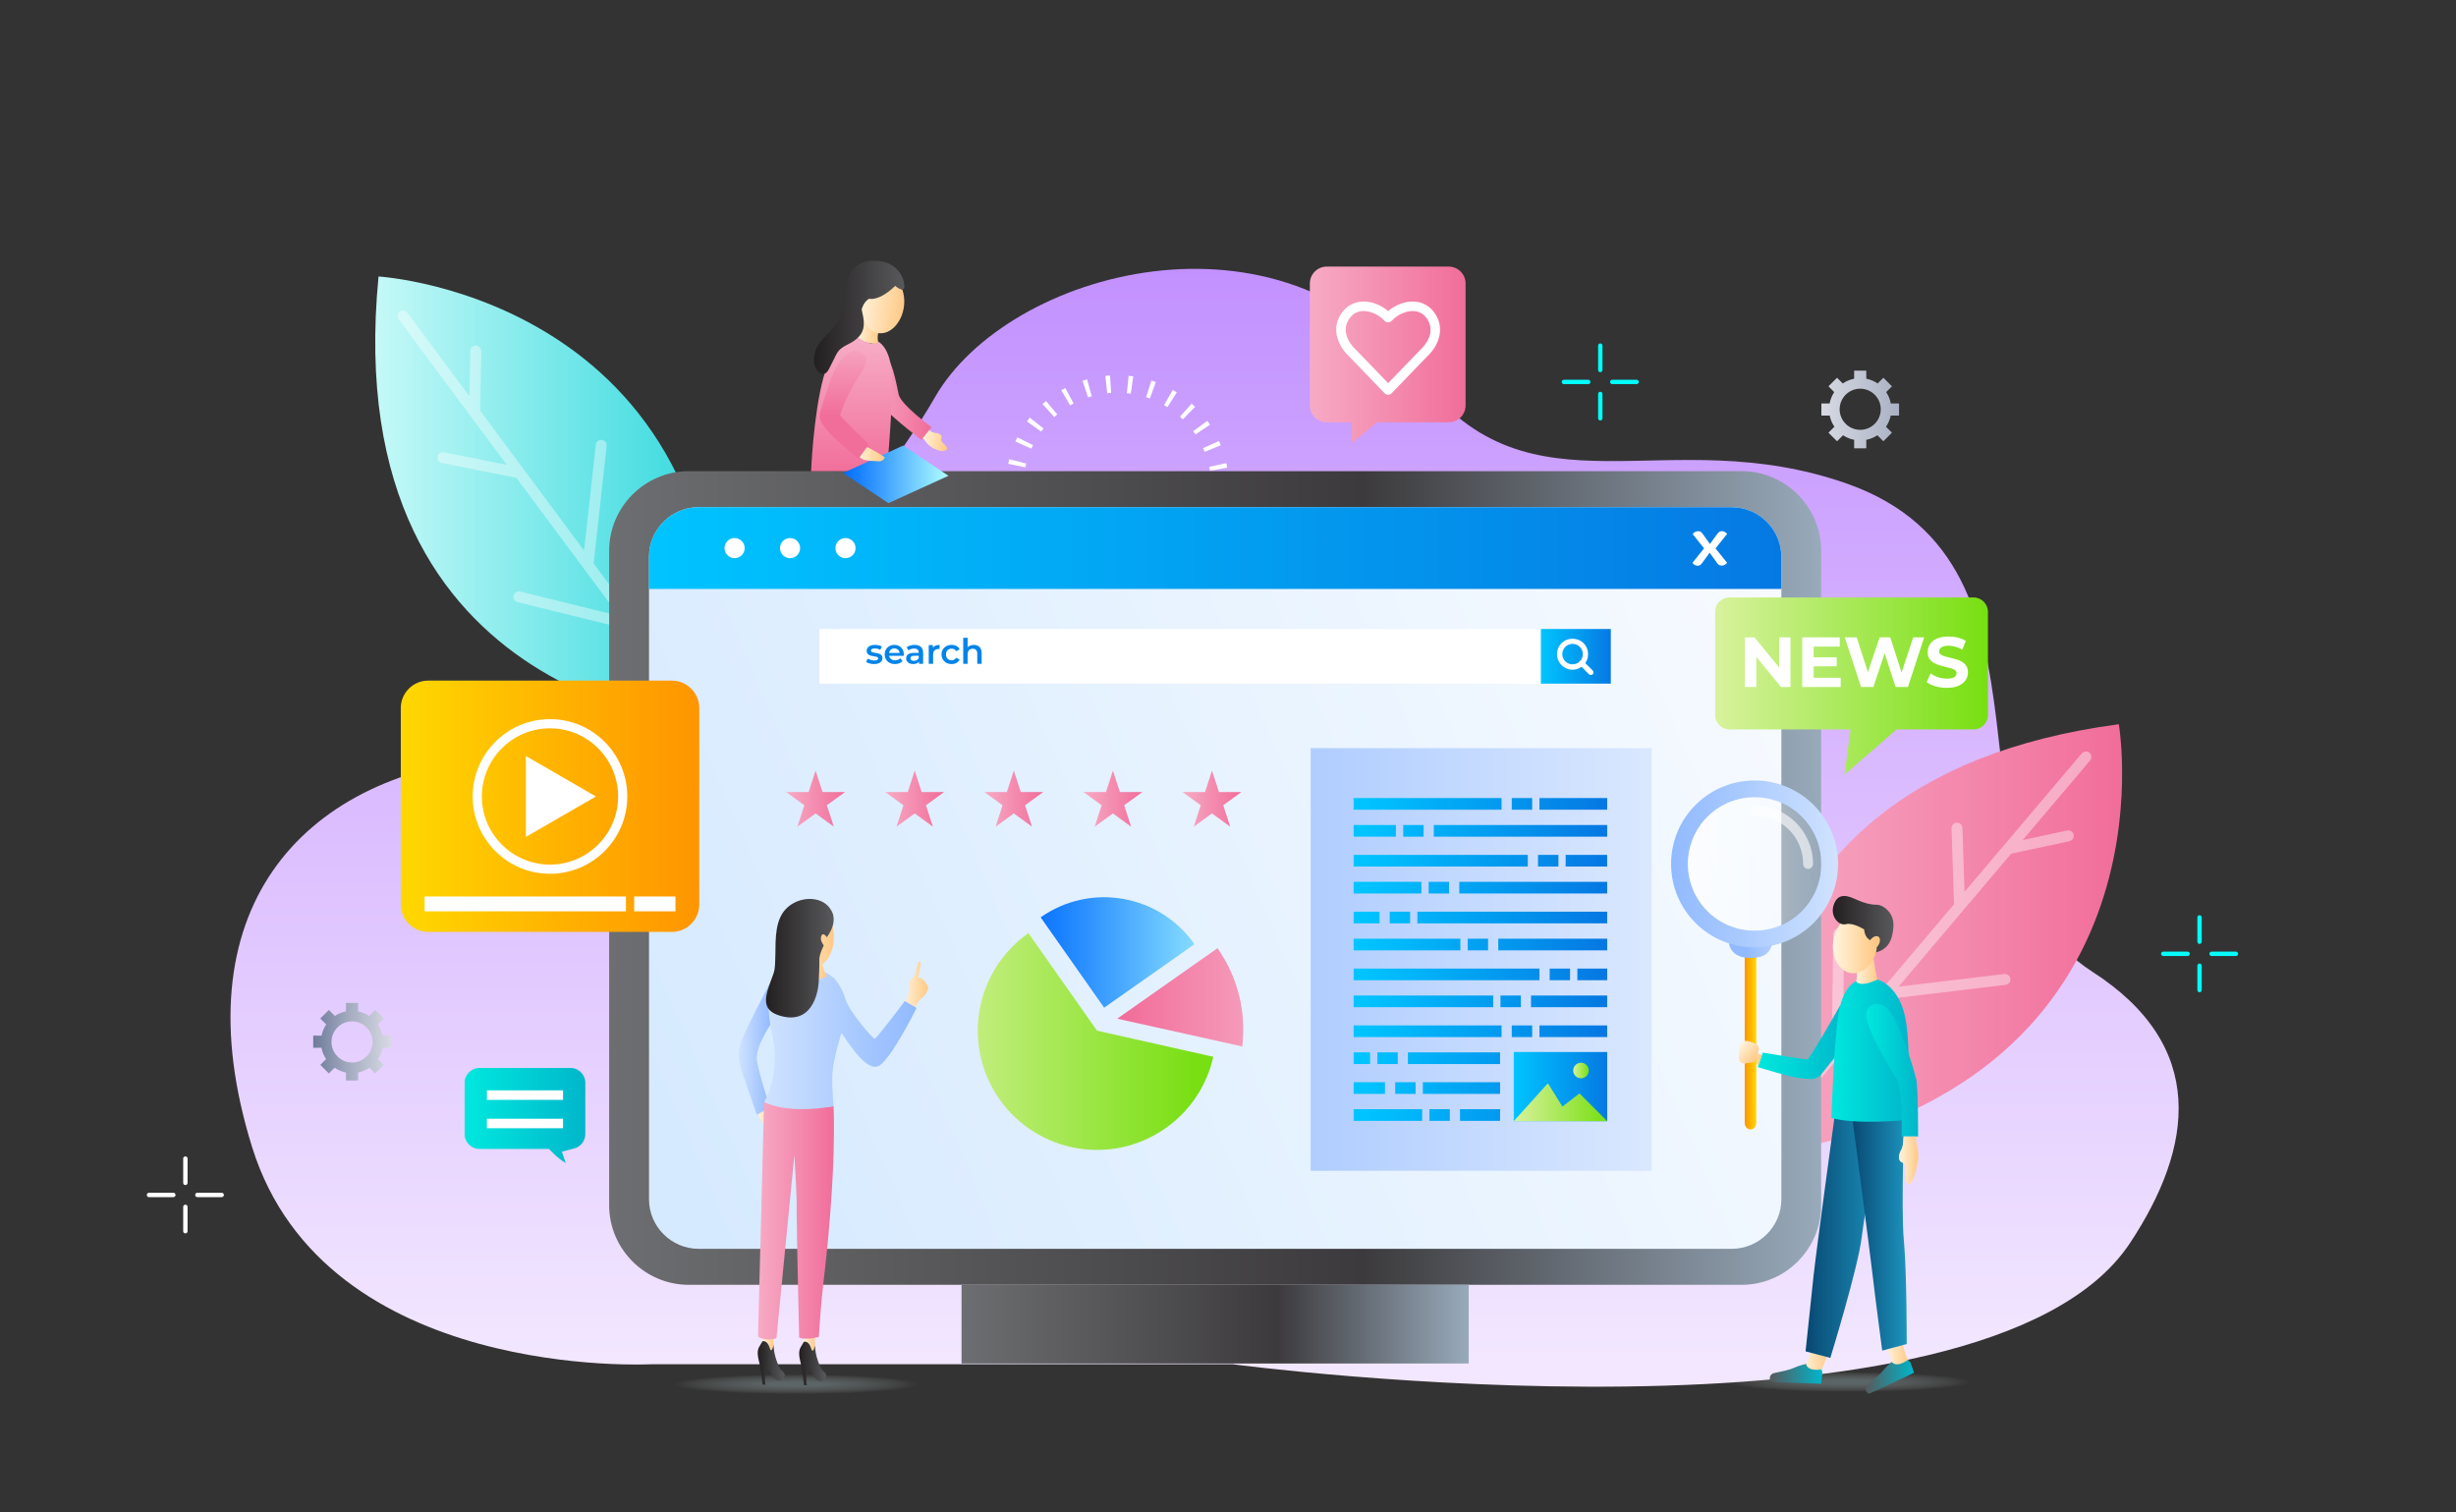 <svg width="242" height="149" viewBox="0 0 242 149" fill="none" xmlns="http://www.w3.org/2000/svg">
<rect x="0" y="0" width="242" height="149" fill="#333333" stroke="none"/>
<path d="M121.443 134.414H64.246C64.246 134.414 32.043 136.203 24.834 113.002C17.624 89.802 29.6 76.524 48.385 74.65C67.17 72.777 85.757 50.229 92.124 39.139C99.304 26.632 126.249 19.253 139.944 37.187C150.881 51.51 164.134 41.35 182.024 47.665C204.828 55.714 190.347 85.591 206.13 95.718C217.572 103.059 216.139 113.02 209.881 122.472C195.462 144.252 121.443 134.414 121.443 134.414Z" fill="url(#paint0_linear_1573_1639)"/>
<path d="M110.796 58.92L110.683 57.2C110.813 57.191 110.943 57.18 111.072 57.167L111.252 58.881C111.101 58.897 110.949 58.91 110.796 58.92ZM108.959 58.883C108.806 58.868 108.653 58.849 108.5 58.826L108.752 57.121C108.878 57.14 109.006 57.156 109.134 57.169L108.959 58.883ZM113.057 58.537L112.592 56.877C112.717 56.843 112.841 56.805 112.964 56.765L113.498 58.403C113.352 58.451 113.206 58.495 113.057 58.537ZM106.712 58.41C106.564 58.362 106.418 58.312 106.274 58.258L106.878 56.644C106.999 56.689 107.12 56.731 107.243 56.771L106.712 58.41ZM115.194 57.689L114.39 56.164C114.504 56.104 114.618 56.041 114.73 55.976L115.594 57.467C115.462 57.544 115.328 57.618 115.194 57.689ZM104.612 57.477C104.478 57.4 104.345 57.32 104.215 57.236L105.143 55.784C105.251 55.853 105.36 55.919 105.472 55.983L104.612 57.477ZM117.099 56.419L116.002 55.09C116.101 55.008 116.198 54.924 116.294 54.838L117.449 56.117C117.335 56.22 117.218 56.321 117.099 56.419ZM102.753 56.128C102.64 56.026 102.529 55.922 102.42 55.816L103.621 54.58C103.714 54.67 103.809 54.76 103.906 54.847L102.753 56.128ZM118.705 54.779L117.356 53.706C117.436 53.605 117.514 53.502 117.59 53.398L118.984 54.412C118.893 54.536 118.8 54.659 118.705 54.779ZM101.216 54.426C101.126 54.302 101.038 54.176 100.953 54.049L102.387 53.093C102.458 53.2 102.532 53.306 102.608 53.41L101.216 54.426ZM119.936 52.842L118.395 52.07C118.453 51.955 118.507 51.839 118.56 51.722L120.134 52.422C120.071 52.564 120.005 52.704 119.936 52.842ZM100.064 52.442C100.002 52.302 99.942 52.16 99.885 52.017L101.486 51.381C101.534 51.501 101.583 51.619 101.636 51.736L100.064 52.442ZM120.738 50.685L119.069 50.259C119.1 50.134 119.13 50.008 119.157 49.88L120.842 50.238C120.811 50.388 120.776 50.537 120.738 50.685ZM99.351 50.26C99.32 50.111 99.291 49.961 99.265 49.809L100.963 49.517C100.985 49.646 101.009 49.773 101.037 49.899L99.351 50.26ZM121.07 48.416L119.349 48.343C119.354 48.215 119.356 48.085 119.356 47.956L121.08 47.915V47.956C121.08 48.11 121.077 48.263 121.07 48.416ZM99.109 47.976V47.956C99.109 47.809 99.112 47.663 99.118 47.517L100.84 47.587C100.835 47.709 100.833 47.832 100.833 47.956L99.109 47.976ZM119.223 46.374C119.201 46.247 119.176 46.12 119.15 45.995L120.833 45.629C120.866 45.779 120.895 45.93 120.921 46.082L119.223 46.374ZM101.029 46.048L99.343 45.696C99.374 45.545 99.409 45.396 99.446 45.248L101.117 45.67C101.085 45.795 101.056 45.921 101.029 46.048ZM118.698 44.517C118.649 44.395 118.598 44.276 118.545 44.157L120.116 43.451C120.179 43.589 120.238 43.729 120.295 43.869L118.698 44.517ZM101.622 44.208L100.047 43.507C100.109 43.367 100.175 43.229 100.242 43.092L101.788 43.854C101.73 43.971 101.675 44.089 101.622 44.208ZM117.793 42.804C117.721 42.696 117.646 42.59 117.57 42.486L118.961 41.469C119.051 41.592 119.139 41.718 119.225 41.845L117.793 42.804ZM102.589 42.528L101.192 41.519C101.283 41.394 101.376 41.27 101.472 41.15L102.822 42.22C102.741 42.321 102.664 42.424 102.589 42.528ZM116.554 41.318C116.461 41.227 116.366 41.139 116.269 41.052L117.42 39.769C117.534 39.871 117.646 39.975 117.756 40.082L116.554 41.318ZM103.881 41.087L102.725 39.809C102.838 39.707 102.954 39.607 103.07 39.51L104.175 40.831C104.076 40.915 103.978 41 103.881 41.087ZM115.032 40.118C114.923 40.049 114.813 39.982 114.701 39.918L115.558 38.423C115.692 38.5 115.824 38.58 115.954 38.662L115.032 40.118ZM105.444 39.944L104.576 38.456C104.708 38.379 104.842 38.304 104.977 38.233L105.783 39.756C105.668 39.817 105.555 39.879 105.444 39.944ZM113.298 39.262C113.176 39.218 113.053 39.175 112.93 39.135L113.456 37.494C113.603 37.541 113.747 37.591 113.892 37.644L113.298 39.262ZM107.208 39.152L106.67 37.515C106.816 37.467 106.963 37.422 107.112 37.38L107.577 39.039C107.453 39.075 107.33 39.112 107.208 39.152ZM111.421 38.788C111.293 38.77 111.164 38.754 111.035 38.74L111.209 37.026C111.362 37.042 111.513 37.06 111.665 37.081L111.421 38.788ZM109.098 38.747L108.916 37.033C109.068 37.017 109.22 37.004 109.373 36.994L109.486 38.714C109.356 38.722 109.227 38.733 109.098 38.747Z" fill="white"/>
<path d="M173.199 113.919C173.199 113.919 165.97 77.037 208.776 71.357C208.776 71.357 214.982 107.291 173.199 113.919Z" fill="url(#paint1_linear_1573_1639)"/>
<path opacity="0.4" d="M205.885 74.168C205.66 73.977 205.321 74.004 205.128 74.231L193.575 87.871L193.368 81.578C193.359 81.28 193.109 81.048 192.812 81.057C192.513 81.067 192.282 81.317 192.291 81.613L192.538 89.096L181.589 102.024L181.713 92.004C181.717 91.707 181.478 91.463 181.182 91.459C180.885 91.454 180.64 91.694 180.636 91.991L180.496 103.313L174.948 109.864C174.756 110.091 174.784 110.43 175.011 110.623C175.165 110.753 175.371 110.782 175.548 110.715C175.631 110.684 175.708 110.632 175.769 110.56L186.05 98.422L197.622 97.035C197.667 97.031 197.709 97.02 197.749 97.005C197.975 96.919 198.123 96.688 198.093 96.437C198.058 96.143 197.79 95.932 197.495 95.967L187.072 97.215L198.171 84.111L203.91 82.882C203.936 82.876 203.963 82.868 203.987 82.859C204.233 82.767 204.379 82.507 204.324 82.244C204.261 81.952 203.975 81.768 203.684 81.829L199.309 82.766L205.949 74.927C206.141 74.7 206.114 74.361 205.885 74.168Z" fill="white"/>
<path d="M70.668 71.558C70.668 71.558 33.108 70.221 37.299 27.244C37.299 27.244 73.704 29.363 70.668 71.558Z" fill="url(#paint2_linear_1573_1639)"/>
<path opacity="0.4" d="M39.381 30.695C39.144 30.871 39.092 31.208 39.27 31.447L49.93 45.796L43.754 44.568C43.462 44.51 43.178 44.7 43.12 44.991C43.063 45.284 43.253 45.566 43.544 45.624L50.887 47.084L60.99 60.683L51.261 58.287C50.971 58.215 50.679 58.392 50.609 58.68C50.537 58.968 50.715 59.261 51.004 59.332L61.998 62.04L67.117 68.931C67.294 69.17 67.632 69.22 67.87 69.042C68.032 68.922 68.108 68.727 68.082 68.54C68.071 68.452 68.038 68.366 67.981 68.29L58.496 55.52L59.774 43.935C59.78 43.891 59.779 43.847 59.773 43.805C59.741 43.565 59.55 43.369 59.298 43.341C59.004 43.308 58.737 43.522 58.704 43.817L57.552 54.251L47.312 40.466L47.418 34.598C47.419 34.57 47.417 34.543 47.413 34.517C47.38 34.257 47.159 34.055 46.891 34.049C46.593 34.044 46.348 34.281 46.342 34.578L46.26 39.051L40.134 30.805C39.957 30.567 39.62 30.516 39.381 30.695Z" fill="white"/>
<path d="M30.863 102.039V103.234H31.676C31.753 103.64 31.91 104.019 32.131 104.352L31.562 104.92L32.406 105.765L32.969 105.202C33.302 105.428 33.683 105.59 34.093 105.67V106.463H35.287V105.67C35.696 105.59 36.076 105.428 36.41 105.202L36.972 105.765L37.817 104.92L37.249 104.352C37.47 104.019 37.627 103.641 37.703 103.235H38.515V102.039H37.696C37.614 101.638 37.454 101.266 37.231 100.94L37.817 100.354L36.972 99.509L36.381 100.099C36.054 99.883 35.685 99.728 35.287 99.649V98.811H34.092V99.649C33.694 99.728 33.324 99.883 32.997 100.099L32.406 99.509L31.562 100.353L32.148 100.94C31.925 101.266 31.765 101.639 31.683 102.039L30.863 102.039ZM34.708 100.633C35.828 100.643 36.726 101.559 36.716 102.678C36.706 103.797 35.791 104.696 34.671 104.685C33.553 104.676 32.654 103.76 32.664 102.641C32.674 101.522 33.589 100.623 34.708 100.633Z" fill="url(#paint3_linear_1573_1639)"/>
<path d="M187.121 40.945V39.75H186.309C186.231 39.344 186.075 38.965 185.854 38.633L186.423 38.064L185.578 37.22L185.016 37.782C184.682 37.557 184.302 37.395 183.892 37.314V36.522H182.697V37.314C182.288 37.395 181.908 37.556 181.575 37.782L181.012 37.22L180.167 38.064L180.735 38.632C180.514 38.965 180.358 39.343 180.281 39.75H179.469V40.945H180.288C180.37 41.346 180.53 41.719 180.753 42.046L180.168 42.631L181.012 43.476L181.604 42.886C181.93 43.102 182.299 43.257 182.697 43.335V44.174H183.892V43.335C184.291 43.257 184.66 43.102 184.987 42.885L185.578 43.476L186.422 42.632L185.836 42.046C186.059 41.719 186.219 41.346 186.301 40.946H187.121V40.945ZM183.276 42.351C182.157 42.341 181.258 41.425 181.268 40.307C181.278 39.188 182.193 38.289 183.313 38.299C184.432 38.309 185.331 39.224 185.321 40.343C185.31 41.462 184.396 42.361 183.276 42.351Z" fill="url(#paint4_linear_1573_1639)"/>
<path d="M18.266 116.764C18.147 116.764 18.051 116.668 18.051 116.549V114.149C18.051 114.03 18.147 113.934 18.266 113.934C18.385 113.934 18.482 114.03 18.482 114.149V116.549C18.482 116.668 18.385 116.764 18.266 116.764Z" fill="white"/>
<path d="M18.266 121.526C18.147 121.526 18.051 121.429 18.051 121.311V118.911C18.051 118.792 18.147 118.695 18.266 118.695C18.385 118.695 18.482 118.792 18.482 118.911V121.311C18.482 121.429 18.385 121.526 18.266 121.526Z" fill="white"/>
<path d="M21.846 117.952H19.446C19.327 117.952 19.23 117.856 19.23 117.737C19.23 117.618 19.327 117.521 19.446 117.521H21.846C21.965 117.521 22.061 117.618 22.061 117.737C22.061 117.856 21.965 117.952 21.846 117.952Z" fill="white"/>
<path d="M17.08 117.952H14.68C14.561 117.952 14.465 117.856 14.465 117.737C14.465 117.618 14.561 117.521 14.68 117.521H17.08C17.199 117.521 17.296 117.618 17.296 117.737C17.296 117.856 17.199 117.952 17.08 117.952Z" fill="white"/>
<path d="M216.731 93.004C216.612 93.004 216.516 92.908 216.516 92.789V90.389C216.516 90.27 216.612 90.174 216.731 90.174C216.85 90.174 216.946 90.27 216.946 90.389V92.789C216.946 92.908 216.85 93.004 216.731 93.004Z" fill="#00FFFF"/>
<path d="M216.731 97.766C216.612 97.766 216.516 97.67 216.516 97.551V95.151C216.516 95.032 216.612 94.936 216.731 94.936C216.85 94.936 216.946 95.032 216.946 95.151V97.551C216.946 97.67 216.85 97.766 216.731 97.766Z" fill="#00FFFF"/>
<path d="M220.315 94.192H217.915C217.796 94.192 217.699 94.096 217.699 93.977C217.699 93.858 217.796 93.762 217.915 93.762H220.315C220.434 93.762 220.53 93.858 220.53 93.977C220.53 94.096 220.434 94.192 220.315 94.192Z" fill="#00FFFF"/>
<path d="M215.553 94.192H213.153C213.034 94.192 212.938 94.096 212.938 93.977C212.938 93.858 213.034 93.762 213.153 93.762H215.553C215.672 93.762 215.769 93.858 215.769 93.977C215.769 94.096 215.672 94.192 215.553 94.192Z" fill="#00FFFF"/>
<path d="M157.684 36.669C157.565 36.669 157.469 36.572 157.469 36.453V34.053C157.469 33.934 157.565 33.838 157.684 33.838C157.803 33.838 157.899 33.934 157.899 34.053V36.453C157.899 36.572 157.803 36.669 157.684 36.669Z" fill="#00FFFF"/>
<path d="M157.684 41.43C157.565 41.43 157.469 41.334 157.469 41.215V38.815C157.469 38.696 157.565 38.6 157.684 38.6C157.803 38.6 157.899 38.696 157.899 38.815V41.215C157.899 41.334 157.803 41.43 157.684 41.43Z" fill="#00FFFF"/>
<path d="M161.264 37.849H158.864C158.745 37.849 158.648 37.752 158.648 37.633C158.648 37.514 158.745 37.418 158.864 37.418H161.264C161.383 37.418 161.479 37.514 161.479 37.633C161.479 37.752 161.383 37.849 161.264 37.849Z" fill="#00FFFF"/>
<path d="M156.498 37.849H154.098C153.979 37.849 153.883 37.752 153.883 37.633C153.883 37.514 153.979 37.418 154.098 37.418H156.498C156.617 37.418 156.714 37.514 156.714 37.633C156.714 37.752 156.617 37.849 156.498 37.849Z" fill="#00FFFF"/>
<path d="M179.445 118.755C179.445 123.065 175.919 126.591 171.61 126.591H67.86C63.55 126.591 60.023 123.065 60.023 118.755V54.26C60.023 49.95 63.55 46.424 67.86 46.424H171.61C175.919 46.424 179.445 49.95 179.445 54.26V118.755Z" fill="url(#paint5_linear_1573_1639)"/>
<path d="M175.526 118.158C175.526 120.845 173.328 123.043 170.641 123.043H68.834C66.147 123.043 63.949 120.845 63.949 118.158V54.857C63.949 52.171 66.147 49.973 68.834 49.973H170.641C173.328 49.973 175.526 52.171 175.526 54.857L175.526 118.158Z" fill="url(#paint6_linear_1573_1639)"/>
<path d="M144.719 126.59H94.746V134.344H144.719V126.59Z" fill="url(#paint7_linear_1573_1639)"/>
<path d="M170.637 49.975H68.83C66.144 49.975 63.945 52.173 63.945 54.859V58.025H175.522V54.859C175.522 52.173 173.324 49.975 170.637 49.975Z" fill="url(#paint8_linear_1573_1639)"/>
<path d="M73.374 54.005C73.374 54.553 72.93 54.997 72.382 54.997C71.835 54.997 71.391 54.553 71.391 54.005C71.391 53.458 71.835 53.014 72.382 53.014C72.93 53.014 73.374 53.458 73.374 54.005Z" fill="white"/>
<path d="M78.839 54.005C78.839 54.553 78.395 54.997 77.847 54.997C77.299 54.997 76.856 54.553 76.856 54.005C76.856 53.458 77.299 53.014 77.847 53.014C78.395 53.014 78.839 53.458 78.839 54.005Z" fill="white"/>
<path d="M84.303 54.005C84.303 54.553 83.859 54.997 83.312 54.997C82.764 54.997 82.32 54.553 82.32 54.005C82.32 53.458 82.764 53.014 83.312 53.014C83.859 53.014 84.303 53.458 84.303 54.005Z" fill="white"/>
<path d="M168.487 53.599L169.22 52.601C169.281 52.508 169.35 52.44 169.428 52.397C169.506 52.354 169.583 52.332 169.658 52.332C169.731 52.332 169.799 52.345 169.863 52.371C169.928 52.397 169.983 52.426 170.031 52.459C170.078 52.491 170.114 52.524 170.139 52.557C170.164 52.59 170.172 52.613 170.165 52.627L169.039 54.033L170.165 55.434C170.172 55.448 170.164 55.47 170.139 55.501C170.114 55.532 170.077 55.565 170.028 55.599C169.979 55.634 169.921 55.664 169.855 55.69C169.788 55.715 169.717 55.728 169.641 55.728C169.562 55.728 169.481 55.709 169.4 55.669C169.318 55.629 169.247 55.561 169.187 55.465L168.459 54.457L167.72 55.47C167.655 55.57 167.584 55.64 167.507 55.679C167.429 55.719 167.352 55.739 167.276 55.739C167.204 55.739 167.136 55.726 167.072 55.7C167.007 55.674 166.952 55.644 166.907 55.61C166.861 55.575 166.826 55.542 166.802 55.511C166.777 55.48 166.768 55.458 166.776 55.444L167.908 54.028L166.799 52.637C166.792 52.623 166.8 52.6 166.825 52.568C166.849 52.535 166.886 52.501 166.935 52.467C166.984 52.433 167.043 52.402 167.112 52.376C167.18 52.35 167.252 52.338 167.328 52.338C167.415 52.338 167.497 52.358 167.572 52.399C167.648 52.441 167.716 52.51 167.777 52.606L168.487 53.599Z" fill="white"/>
<path d="M158.72 61.973H80.746V67.358H158.72V61.973Z" fill="white"/>
<path d="M158.721 61.973H151.828V67.358H158.721V61.973Z" fill="url(#paint9_linear_1573_1639)"/>
<path d="M86.121 65.427C85.967 65.427 85.819 65.407 85.676 65.368C85.536 65.326 85.425 65.277 85.342 65.22L85.507 64.892C85.59 64.945 85.689 64.989 85.804 65.023C85.919 65.058 86.034 65.075 86.148 65.075C86.284 65.075 86.382 65.057 86.441 65.02C86.503 64.983 86.534 64.934 86.534 64.872C86.534 64.821 86.514 64.783 86.472 64.758C86.431 64.73 86.377 64.71 86.31 64.696C86.244 64.682 86.169 64.669 86.086 64.658C86.006 64.646 85.924 64.632 85.842 64.613C85.761 64.592 85.688 64.564 85.621 64.527C85.554 64.488 85.5 64.436 85.459 64.372C85.418 64.308 85.397 64.222 85.397 64.117C85.397 64 85.43 63.899 85.497 63.814C85.564 63.726 85.657 63.66 85.776 63.614C85.898 63.565 86.041 63.541 86.207 63.541C86.331 63.541 86.456 63.555 86.583 63.583C86.709 63.61 86.814 63.649 86.896 63.7L86.731 64.027C86.644 63.974 86.555 63.939 86.465 63.92C86.378 63.9 86.291 63.889 86.204 63.889C86.073 63.889 85.975 63.909 85.911 63.948C85.849 63.987 85.817 64.036 85.817 64.096C85.817 64.151 85.838 64.193 85.879 64.22C85.921 64.248 85.975 64.27 86.041 64.286C86.108 64.302 86.182 64.316 86.262 64.327C86.345 64.336 86.426 64.351 86.507 64.372C86.587 64.393 86.661 64.421 86.727 64.458C86.796 64.493 86.851 64.542 86.893 64.606C86.934 64.671 86.955 64.754 86.955 64.858C86.955 64.973 86.92 65.073 86.851 65.158C86.785 65.243 86.689 65.309 86.565 65.358C86.441 65.403 86.293 65.427 86.121 65.427ZM88.191 65.427C87.986 65.427 87.807 65.386 87.653 65.306C87.502 65.223 87.383 65.111 87.298 64.968C87.216 64.826 87.174 64.664 87.174 64.482C87.174 64.298 87.214 64.136 87.295 63.996C87.377 63.854 87.49 63.742 87.632 63.662C87.777 63.581 87.942 63.541 88.125 63.541C88.305 63.541 88.464 63.58 88.604 63.658C88.745 63.737 88.855 63.847 88.935 63.989C89.016 64.132 89.056 64.299 89.056 64.493C89.056 64.511 89.055 64.532 89.052 64.555C89.052 64.578 89.051 64.599 89.049 64.62H87.515V64.334H88.822L88.653 64.424C88.655 64.318 88.633 64.225 88.587 64.144C88.541 64.064 88.478 64.001 88.398 63.955C88.32 63.909 88.229 63.886 88.125 63.886C88.02 63.886 87.927 63.909 87.846 63.955C87.768 64.001 87.706 64.065 87.66 64.148C87.617 64.228 87.595 64.324 87.595 64.434V64.503C87.595 64.613 87.62 64.711 87.671 64.796C87.721 64.881 87.792 64.946 87.884 64.992C87.976 65.038 88.082 65.061 88.201 65.061C88.305 65.061 88.398 65.045 88.48 65.013C88.563 64.981 88.637 64.93 88.701 64.861L88.932 65.127C88.849 65.223 88.745 65.298 88.618 65.351C88.494 65.401 88.352 65.427 88.191 65.427ZM90.553 65.402V65.03L90.529 64.951V64.299C90.529 64.173 90.491 64.076 90.415 64.007C90.339 63.935 90.225 63.9 90.071 63.9C89.967 63.9 89.865 63.916 89.764 63.948C89.665 63.98 89.581 64.025 89.512 64.082L89.343 63.769C89.442 63.693 89.559 63.637 89.695 63.6C89.833 63.561 89.975 63.541 90.122 63.541C90.389 63.541 90.594 63.606 90.739 63.734C90.886 63.861 90.96 64.057 90.96 64.324V65.402H90.553ZM89.974 65.427C89.836 65.427 89.716 65.403 89.612 65.358C89.509 65.309 89.428 65.244 89.371 65.161C89.316 65.076 89.288 64.981 89.288 64.875C89.288 64.772 89.312 64.679 89.361 64.596C89.411 64.513 89.493 64.448 89.605 64.399C89.718 64.351 89.867 64.327 90.053 64.327H90.588V64.613H90.084C89.937 64.613 89.838 64.637 89.788 64.686C89.737 64.731 89.712 64.789 89.712 64.858C89.712 64.936 89.743 64.998 89.805 65.044C89.867 65.09 89.953 65.113 90.064 65.113C90.169 65.113 90.264 65.089 90.346 65.04C90.431 64.992 90.492 64.921 90.529 64.827L90.601 65.085C90.56 65.193 90.485 65.277 90.377 65.337C90.272 65.397 90.137 65.427 89.974 65.427ZM91.513 65.402V63.562H91.923V64.069L91.874 63.92C91.93 63.796 92.016 63.702 92.133 63.638C92.252 63.574 92.401 63.541 92.578 63.541V63.951C92.559 63.947 92.542 63.944 92.526 63.944C92.51 63.942 92.494 63.941 92.478 63.941C92.314 63.941 92.185 63.989 92.088 64.086C91.992 64.18 91.943 64.321 91.943 64.51V65.402H91.513ZM93.771 65.427C93.578 65.427 93.405 65.386 93.254 65.306C93.104 65.223 92.987 65.111 92.902 64.968C92.817 64.826 92.775 64.664 92.775 64.482C92.775 64.298 92.817 64.136 92.902 63.996C92.987 63.854 93.104 63.742 93.254 63.662C93.405 63.581 93.578 63.541 93.771 63.541C93.95 63.541 94.107 63.578 94.243 63.652C94.381 63.723 94.485 63.828 94.556 63.969L94.225 64.162C94.17 64.074 94.103 64.01 94.022 63.969C93.944 63.927 93.859 63.907 93.767 63.907C93.661 63.907 93.566 63.93 93.481 63.975C93.396 64.022 93.329 64.088 93.281 64.175C93.233 64.26 93.209 64.363 93.209 64.482C93.209 64.602 93.233 64.705 93.281 64.792C93.329 64.877 93.396 64.943 93.481 64.989C93.566 65.035 93.661 65.058 93.767 65.058C93.859 65.058 93.944 65.037 94.022 64.996C94.103 64.954 94.17 64.89 94.225 64.803L94.556 64.996C94.485 65.133 94.381 65.24 94.243 65.316C94.107 65.39 93.95 65.427 93.771 65.427ZM95.956 63.541C96.103 63.541 96.234 63.57 96.349 63.627C96.466 63.685 96.558 63.773 96.625 63.893C96.691 64.01 96.725 64.162 96.725 64.348V65.402H96.294V64.403C96.294 64.24 96.255 64.118 96.177 64.038C96.101 63.957 95.994 63.917 95.856 63.917C95.755 63.917 95.665 63.938 95.587 63.979C95.509 64.02 95.448 64.082 95.405 64.165C95.363 64.246 95.343 64.348 95.343 64.472V65.402H94.912V62.845H95.343V64.058L95.25 63.907C95.314 63.789 95.407 63.7 95.529 63.638C95.653 63.574 95.795 63.541 95.956 63.541Z" fill="#0084E8"/>
<path d="M154.951 65.984C154.541 65.984 154.156 65.825 153.866 65.535C153.577 65.246 153.418 64.861 153.418 64.452C153.418 64.043 153.577 63.658 153.866 63.368C154.446 62.789 155.455 62.789 156.034 63.368C156.632 63.965 156.632 64.938 156.034 65.535C155.744 65.825 155.36 65.984 154.951 65.984ZM154.951 63.439C154.68 63.439 154.426 63.545 154.235 63.736C154.044 63.927 153.938 64.181 153.938 64.452C153.938 64.722 154.044 64.976 154.235 65.168C154.617 65.55 155.284 65.55 155.666 65.168C156.061 64.773 156.061 64.13 155.666 63.736C155.475 63.545 155.221 63.439 154.951 63.439Z" fill="white"/>
<path d="M156.754 66.512C156.687 66.512 156.621 66.487 156.57 66.436L155.67 65.536C155.568 65.435 155.568 65.27 155.67 65.168C155.772 65.066 155.937 65.066 156.038 65.168L156.938 66.068C157.04 66.17 157.04 66.334 156.938 66.436C156.887 66.487 156.82 66.512 156.754 66.512Z" fill="white"/>
<path d="M162.751 73.713H129.148V115.357H162.751V73.713Z" fill="url(#paint10_linear_1573_1639)"/>
<path d="M147.954 78.631H133.379V79.78H147.954V78.631Z" fill="url(#paint11_linear_1573_1639)"/>
<path d="M150.97 78.631H148.961V79.78H150.97V78.631Z" fill="url(#paint12_linear_1573_1639)"/>
<path d="M158.365 78.631H151.688V79.78H158.365V78.631Z" fill="url(#paint13_linear_1573_1639)"/>
<path d="M158.366 81.287H141.277V82.436H158.366V81.287Z" fill="url(#paint14_linear_1573_1639)"/>
<path d="M140.275 81.287H138.266V82.436H140.275V81.287Z" fill="url(#paint15_linear_1573_1639)"/>
<path d="M137.543 81.287H133.379V82.436H137.543V81.287Z" fill="url(#paint16_linear_1573_1639)"/>
<path d="M150.54 84.231H133.379V85.379H150.54V84.231Z" fill="url(#paint17_linear_1573_1639)"/>
<path d="M153.556 84.231H151.547V85.379H153.556V84.231Z" fill="url(#paint18_linear_1573_1639)"/>
<path d="M158.361 84.231H154.27V85.379H158.361V84.231Z" fill="url(#paint19_linear_1573_1639)"/>
<path d="M158.364 86.885H143.789V88.034H158.364V86.885Z" fill="url(#paint20_linear_1573_1639)"/>
<path d="M142.782 86.885H140.773V88.034H142.782V86.885Z" fill="url(#paint21_linear_1573_1639)"/>
<path d="M140.056 86.885H133.379V88.034H140.056V86.885Z" fill="url(#paint22_linear_1573_1639)"/>
<path d="M135.928 89.828H133.379V90.977H135.928V89.828Z" fill="url(#paint23_linear_1573_1639)"/>
<path d="M138.943 89.828H136.934V90.977H138.943V89.828Z" fill="url(#paint24_linear_1573_1639)"/>
<path d="M158.364 89.828H139.66V90.977H158.364V89.828Z" fill="url(#paint25_linear_1573_1639)"/>
<path d="M158.367 92.488H147.633V93.637H158.367V92.488Z" fill="url(#paint26_linear_1573_1639)"/>
<path d="M146.626 92.488H144.617V93.637H146.626V92.488Z" fill="url(#paint27_linear_1573_1639)"/>
<path d="M143.897 92.488H133.379V93.637H143.897V92.488Z" fill="url(#paint28_linear_1573_1639)"/>
<path d="M151.688 95.432H133.379V96.58H151.688V95.432Z" fill="url(#paint29_linear_1573_1639)"/>
<path d="M154.704 95.432H152.695V96.58H154.704V95.432Z" fill="url(#paint30_linear_1573_1639)"/>
<path d="M158.365 95.432H155.422V96.58H158.365V95.432Z" fill="url(#paint31_linear_1573_1639)"/>
<path d="M158.363 98.088H150.859V99.237H158.363V98.088Z" fill="url(#paint32_linear_1573_1639)"/>
<path d="M149.857 98.088H147.848V99.237H149.857V98.088Z" fill="url(#paint33_linear_1573_1639)"/>
<path d="M147.128 98.088H133.379V99.237H147.128V98.088Z" fill="url(#paint34_linear_1573_1639)"/>
<path d="M147.954 101.033H133.379V102.182H147.954V101.033Z" fill="url(#paint35_linear_1573_1639)"/>
<path d="M150.97 101.033H148.961V102.182H150.97V101.033Z" fill="url(#paint36_linear_1573_1639)"/>
<path d="M158.365 101.033H151.688V102.182H158.365V101.033Z" fill="url(#paint37_linear_1573_1639)"/>
<path d="M147.808 103.689H138.727V104.838H147.808V103.689Z" fill="url(#paint38_linear_1573_1639)"/>
<path d="M137.728 103.689H135.719V104.838H137.728V103.689Z" fill="url(#paint39_linear_1573_1639)"/>
<path d="M134.996 103.689H133.379V104.838H134.996V103.689Z" fill="url(#paint40_linear_1573_1639)"/>
<path d="M136.466 106.629H133.379V107.778H136.466V106.629Z" fill="url(#paint41_linear_1573_1639)"/>
<path d="M139.482 106.629H137.473V107.778H139.482V106.629Z" fill="url(#paint42_linear_1573_1639)"/>
<path d="M147.81 106.629H140.199V107.778H147.81V106.629Z" fill="url(#paint43_linear_1573_1639)"/>
<path d="M147.809 109.287H143.859V110.436H147.809V109.287Z" fill="url(#paint44_linear_1573_1639)"/>
<path d="M142.856 109.287H140.848V110.436H142.856V109.287Z" fill="url(#paint45_linear_1573_1639)"/>
<path d="M140.128 109.287H133.379V110.436H140.128V109.287Z" fill="url(#paint46_linear_1573_1639)"/>
<path d="M158.366 103.654H149.156V110.466H158.366V103.654Z" fill="url(#paint47_linear_1573_1639)"/>
<path d="M149.156 110.465L152.52 106.732L153.953 109.026L155.632 107.731L158.366 110.465H149.156Z" fill="url(#paint48_linear_1573_1639)"/>
<path d="M156.546 105.476C156.546 105.9 156.203 106.244 155.779 106.244C155.355 106.244 155.012 105.9 155.012 105.476C155.012 105.053 155.355 104.709 155.779 104.709C156.203 104.709 156.546 105.053 156.546 105.476Z" fill="url(#paint49_linear_1573_1639)"/>
<path d="M80.365 75.928L81.05 78.037H83.268L81.474 79.341L82.159 81.45L80.365 80.147L78.57 81.45L79.255 79.341L77.461 78.037H79.679L80.365 75.928Z" fill="url(#paint50_linear_1573_1639)"/>
<path d="M90.13 75.928L90.815 78.037H93.033L91.239 79.341L91.924 81.45L90.13 80.147L88.336 81.45L89.021 79.341L87.227 78.037H89.445L90.13 75.928Z" fill="url(#paint51_linear_1573_1639)"/>
<path d="M99.896 75.928L100.581 78.037H102.799L101.005 79.341L101.69 81.45L99.896 80.147L98.102 81.45L98.787 79.341L96.992 78.037H99.21L99.896 75.928Z" fill="url(#paint52_linear_1573_1639)"/>
<path d="M109.661 75.928L110.346 78.037H112.565L110.77 79.341L111.455 81.45L109.661 80.147L107.867 81.45L108.552 79.341L106.758 78.037H108.976L109.661 75.928Z" fill="url(#paint53_linear_1573_1639)"/>
<path d="M119.423 75.928L120.108 78.037H122.326L120.532 79.341L121.217 81.45L119.423 80.147L117.629 81.45L118.314 79.341L116.52 78.037H118.738L119.423 75.928Z" fill="url(#paint54_linear_1573_1639)"/>
<path d="M117.697 93.029C114.242 88.113 107.456 86.928 102.539 90.384L108.797 99.285L117.697 93.029Z" fill="url(#paint55_linear_1573_1639)"/>
<path d="M122.403 103.106C122.802 99.807 122.03 96.355 119.968 93.422V93.422L110.086 100.369L122.403 103.106Z" fill="url(#paint56_linear_1573_1639)"/>
<path d="M119.552 104.127L108.092 101.55L101.337 91.939C96.029 95.67 94.751 102.998 98.481 108.306C102.212 113.613 109.54 114.891 114.847 111.16C117.334 109.412 118.935 106.876 119.552 104.128V104.127Z" fill="url(#paint57_linear_1573_1639)"/>
<path d="M91.414 42.297L91.788 42.538C91.788 42.538 92.016 42.662 92.189 42.662C92.363 42.662 92.603 42.742 92.697 42.843C92.79 42.945 92.817 43.13 92.764 43.198C92.711 43.266 92.752 43.517 92.899 43.633C93.046 43.749 93.534 44.182 93.201 44.358C92.867 44.533 92.541 44.419 92.073 44.214C91.605 44.009 91.296 43.657 91.189 43.463C91.082 43.269 90.801 43.075 90.801 43.075L91.414 42.297Z" fill="url(#paint58_linear_1573_1639)"/>
<path d="M86.926 34.94C86.926 34.94 85.989 34.613 85.558 35.987C85.126 37.361 86.951 39.815 87.388 40.432C87.824 41.05 90.788 43.352 90.788 43.352L91.788 42.083C91.788 42.083 88.79 39.892 88.555 38.883C88.318 37.874 87.895 35.018 86.926 34.94Z" fill="url(#paint59_linear_1573_1639)"/>
<path d="M85.085 31.201C85.085 31.201 84.626 33.011 84.336 33.382C84.336 33.382 85.879 34.062 86.56 33.822C86.56 33.822 86.343 33.171 86.64 32.529C86.64 32.529 85.555 31.916 85.085 31.201Z" fill="url(#paint60_linear_1573_1639)"/>
<path d="M84.887 29.741C84.675 31.314 85.439 32.697 86.593 32.829C87.747 32.961 88.854 31.793 89.067 30.221C89.278 28.648 88.515 27.265 87.36 27.133C86.207 27.001 85.099 28.168 84.887 29.741Z" fill="url(#paint61_linear_1573_1639)"/>
<path d="M84.486 33.246C84.486 33.246 82.144 33.505 81.142 37.179C80.141 40.852 79.922 46.423 79.922 46.423C79.922 46.423 84.477 46.423 87.391 46.423C87.391 46.423 88.096 38.861 87.849 36.496C87.601 34.132 86.557 33.675 86.557 33.675C86.557 33.675 86.227 34.323 84.486 33.246Z" fill="url(#paint62_linear_1573_1639)"/>
<path d="M93.459 46.878L88.995 43.9L83.074 46.598L87.538 49.575L93.459 46.878Z" fill="url(#paint63_linear_1573_1639)"/>
<path d="M85.233 43.977C85.233 43.977 84.49 44.444 84.324 44.731C84.324 44.731 84.942 45.322 85.266 45.344C85.591 45.367 85.792 45.434 85.859 45.415C85.928 45.395 86.618 45.499 86.828 45.419C87.039 45.34 87.28 45.105 87.105 45C86.93 44.896 86.087 44.289 85.233 43.977Z" fill="url(#paint64_linear_1573_1639)"/>
<path d="M85.373 35.263C85.373 35.263 85.376 36.065 84.758 36.909C83.686 38.372 82.724 40.815 82.797 40.955C82.91 41.172 85.612 43.788 85.612 43.788L84.6 45.197C84.6 45.197 82.136 43.212 81.597 42.503C81.059 41.794 80.565 41.444 80.848 40.51C81.13 39.576 81.918 37.17 81.918 37.17C81.918 37.17 83.607 32.98 85.373 35.263Z" fill="url(#paint65_linear_1573_1639)"/>
<path d="M84.909 30.474C84.909 30.474 85.085 29.731 85.638 29.433C85.638 29.433 86.589 29.731 88.21 28.166C88.21 28.166 89.164 29.005 89.11 28.143C89.056 27.282 88.41 25.936 86.633 25.72C84.856 25.505 83.779 26.366 83.456 27.713C83.133 29.059 83.51 29.059 83.025 30.729C82.54 32.398 81.141 32.99 80.548 34.121C79.956 35.252 80.135 36.682 81.086 36.821C81.553 36.89 81.682 36.306 82.387 34.95C82.93 33.906 83.769 34.088 84.638 33.161C85.505 32.234 84.941 30.925 84.909 30.474Z" fill="url(#paint66_linear_1573_1639)"/>
<path opacity="0.4" d="M90.485 136.388C90.485 136.929 85.088 137.368 78.43 137.368C71.772 137.368 66.375 136.929 66.375 136.388C66.375 135.847 71.772 135.408 78.43 135.408C85.088 135.408 90.485 135.847 90.485 136.388Z" fill="url(#paint67_radial_1573_1639)"/>
<path d="M74.555 109.226L75.534 108.551C75.534 108.551 76.912 110.722 76.819 110.819C76.723 110.915 77.005 111.492 76.296 111.479C75.588 111.464 74.737 110.257 74.555 109.226Z" fill="url(#paint68_linear_1573_1639)"/>
<path d="M75.83 96.938C75.83 96.938 73.899 100.594 73.295 101.986C72.689 103.377 72.536 104.024 73.295 106.161C73.879 107.806 74.567 109.844 74.567 109.844L75.87 109.106C75.87 109.106 74.611 105.319 74.564 104.285C74.504 102.953 76.077 100.715 76.077 100.715C76.077 100.715 76.249 97.516 75.83 96.938Z" fill="url(#paint69_linear_1573_1639)"/>
<path d="M76.195 131.715C76.195 131.715 76.299 133.914 76.103 134.458C76.103 134.458 75.458 134.715 75.303 134.367C75.303 134.367 74.982 133.303 75.135 131.753L76.195 131.715Z" fill="url(#paint70_linear_1573_1639)"/>
<path d="M76.235 132.523C76.193 133.417 76.751 134.784 76.955 134.966C77.158 135.149 77.361 135.292 77.32 135.556C77.28 135.82 76.893 136.267 76.446 135.922C75.999 135.576 75.878 135.149 75.653 134.825C75.43 134.5 75.43 134.662 75.43 134.662C75.43 134.662 75.308 136.043 75.43 136.43H75.136C75.136 136.43 75.007 135.214 74.905 134.645C74.804 134.076 74.458 133.243 74.824 132.674L75.123 132.16C75.123 132.16 75.6 131.967 75.864 132.86C76.026 133.407 76.235 132.523 76.235 132.523Z" fill="url(#paint71_linear_1573_1639)"/>
<path d="M80.276 131.766C80.276 131.766 80.38 133.966 80.185 134.51C80.185 134.51 79.54 134.766 79.385 134.418C79.385 134.418 79.065 133.354 79.217 131.804L80.276 131.766Z" fill="url(#paint72_linear_1573_1639)"/>
<path d="M80.317 132.573C80.276 133.468 80.833 134.834 81.037 135.017C81.239 135.2 81.443 135.342 81.402 135.607C81.361 135.87 80.975 136.317 80.528 135.973C80.082 135.626 79.96 135.2 79.736 134.875C79.513 134.55 79.513 134.712 79.513 134.712C79.513 134.712 79.39 136.094 79.513 136.48H79.219C79.219 136.48 79.089 135.264 78.988 134.695C78.886 134.127 78.541 133.293 78.906 132.724L79.205 132.211C79.205 132.211 79.682 132.018 79.946 132.91C80.108 133.457 80.317 132.573 80.317 132.573Z" fill="url(#paint73_linear_1573_1639)"/>
<path d="M82.132 108.99C82.132 108.99 82.498 115.038 81.102 126.665C80.89 128.433 80.681 131.724 80.681 131.724C80.681 131.724 79.35 132.087 78.745 131.785C78.745 131.785 78.496 121.1 78.496 119.346C78.496 118.345 78.543 118.343 78.271 113.816L76.507 131.846C76.507 131.846 75.478 132.237 74.691 131.686L75.286 108.586C75.286 108.586 80.135 109.293 82.132 108.99Z" fill="url(#paint74_linear_1573_1639)"/>
<path d="M88.879 99.204C88.879 99.204 89.514 98.157 89.524 97.886C89.534 97.615 89.589 96.827 89.668 96.618C89.746 96.41 89.916 96.37 90.018 96.317C90.118 96.264 90.349 95.181 90.408 95.029C90.465 94.877 90.495 94.711 90.644 94.758C90.797 94.806 90.671 95.391 90.624 95.596C90.576 95.799 90.494 96.312 90.494 96.312C90.494 96.312 90.723 96.333 90.812 96.4C90.902 96.467 90.968 96.61 91.054 96.637C91.14 96.662 91.18 96.781 91.229 96.902C91.278 97.022 91.428 96.978 91.442 97.234C91.457 97.491 91.277 97.924 91.082 98.111C90.884 98.299 90.688 98.487 90.618 98.544C90.547 98.603 89.729 99.868 89.729 99.868C89.729 99.868 88.98 99.547 88.879 99.204Z" fill="url(#paint75_linear_1573_1639)"/>
<path d="M82.138 108.992C82.138 108.992 77.895 109.857 75.293 108.587C75.293 108.587 77.015 105.88 76.035 101.681C75.656 100.06 75.599 97.386 75.901 96.721C76.204 96.055 78.084 95.393 78.084 95.393C78.084 95.393 79.262 95.382 80.304 95.356C80.304 95.356 81.435 95.752 82.161 96.357C82.161 96.357 82.923 97.12 83.285 98.391C83.65 99.661 86.004 102.347 86.186 102.347C86.367 102.347 89.158 98.633 89.158 98.633L90.316 99.314C90.316 99.314 87.819 104.343 86.609 105.009C85.399 105.674 83.636 102.798 82.911 101.77C82.911 101.77 82.076 104.457 82.016 105.788C81.956 107.118 82.138 108.992 82.138 108.992Z" fill="url(#paint76_linear_1573_1639)"/>
<path d="M79.201 94.78C79.201 94.78 79.565 95.627 78.898 96.354C78.898 96.354 80.169 96.958 81.5 96.172C81.5 96.172 80.895 95.386 81.076 94.297C81.076 94.297 80.169 94.841 79.201 94.78Z" fill="url(#paint77_linear_1573_1639)"/>
<path d="M77.629 92.329C77.629 94.05 78.645 95.444 79.898 95.444C81.15 95.444 82.167 94.05 82.167 92.329C82.167 90.608 81.15 89.213 79.898 89.213C78.645 89.213 77.629 90.608 77.629 92.329Z" fill="url(#paint78_linear_1573_1639)"/>
<path d="M81.882 89.66C81.882 89.66 82.693 90.677 81.475 92.341C81.475 92.341 81.001 91.64 80.886 92.422C80.842 92.722 81.172 93.155 81.172 93.155C81.172 93.155 80.729 94 80.737 94.536C80.747 95.333 80.696 96.052 80.679 96.612C80.637 97.948 79.929 101.104 76.704 100.028C74.883 99.42 75.476 97.97 76.032 96.429C76.306 95.672 76.371 95.707 76.401 94.103C76.43 92.499 76.325 90.474 77.663 89.344C79 88.215 81.14 88.323 81.882 89.66Z" fill="url(#paint79_linear_1573_1639)"/>
<path opacity="0.4" d="M182.121 137.149C188.779 137.149 194.176 136.711 194.176 136.169C194.176 135.628 188.779 135.189 182.121 135.189C175.464 135.189 170.066 135.628 170.066 136.169C170.066 136.711 175.464 137.149 182.121 137.149Z" fill="url(#paint80_radial_1573_1639)"/>
<path d="M181.325 99.055C181.325 99.055 178.323 104.357 178.08 104.384C177.838 104.411 173.691 103.711 173.691 103.711L173.207 105.138C173.207 105.138 176.573 106.189 177.461 106.242C178.35 106.296 178.915 106.512 179.534 105.758C180.154 105.004 181.715 103.011 181.715 103.011C181.715 103.011 182.685 99.137 181.325 99.055Z" fill="url(#paint81_linear_1573_1639)"/>
<path d="M173.609 103.962L172.293 103.416L171.836 104.385L173.275 104.946L173.609 103.962Z" fill="url(#paint82_linear_1573_1639)"/>
<path d="M178.692 132.449C178.692 132.449 178.076 134.241 177.96 134.378C177.844 134.515 177.512 134.676 177.512 134.676C177.512 134.676 178.509 135.453 179.426 135.146C179.426 135.146 179.869 134.017 180.296 132.975L178.692 132.449Z" fill="url(#paint83_linear_1573_1639)"/>
<path d="M177.961 134.379C177.961 134.379 177.984 135.135 179.473 134.934C179.473 134.934 179.574 135.084 179.559 135.335C179.546 135.586 179.43 136.334 179.43 136.334C179.43 136.334 174.727 136.204 174.55 136.158C174.372 136.111 174.197 135.419 174.852 135.277C175.508 135.135 176.27 135 176.751 134.776C177.232 134.552 177.961 134.379 177.961 134.379Z" fill="url(#paint84_linear_1573_1639)"/>
<path d="M180.883 109.18C180.883 109.18 178.91 123.649 178.695 125.731C178.479 127.813 177.91 133.146 177.91 133.146L180.351 133.792C180.351 133.792 183.085 124.903 183.444 121.888C183.803 118.872 185.597 109.426 185.597 109.426L180.883 109.18Z" fill="url(#paint85_linear_1573_1639)"/>
<path d="M185.852 132.631C185.852 132.631 186.443 134.006 186.402 134.181C186.361 134.356 186.137 134.65 186.137 134.65C186.137 134.65 187.379 134.89 188.057 134.201C188.057 134.201 187.636 133.23 187.426 132.199L185.852 132.631Z" fill="url(#paint86_linear_1573_1639)"/>
<path d="M186.405 134.179C186.405 134.179 186.769 134.842 188.004 133.988C188.004 133.988 188.163 134.076 188.264 134.306C188.365 134.536 188.6 135.256 188.6 135.256C188.6 135.256 184.351 137.273 184.172 137.313C183.993 137.352 183.522 136.813 184.042 136.39C184.562 135.966 185.18 135.5 185.507 135.082C185.834 134.665 186.405 134.179 186.405 134.179Z" fill="url(#paint87_linear_1573_1639)"/>
<path d="M182.418 109.42C182.418 109.42 184.289 123.611 184.525 125.691C184.76 127.771 185.464 133.071 185.464 133.071L187.875 132.426C187.875 132.426 187.888 125.227 187.594 122.204C187.3 119.182 187.649 109.586 187.649 109.586L182.418 109.42Z" fill="url(#paint88_linear_1573_1639)"/>
<path d="M184.616 94.455C184.616 94.455 184.847 96.308 185.09 96.712C185.09 96.712 183.474 97.196 182.828 96.873C182.828 96.873 183.124 96.254 182.909 95.58C182.909 95.58 184.061 95.106 184.616 94.455Z" fill="url(#paint89_linear_1573_1639)"/>
<path d="M184.959 93.311C184.748 94.888 183.609 96.037 182.416 95.878C181.222 95.719 180.425 94.311 180.635 92.734C180.846 91.157 181.984 90.007 183.178 90.167C184.372 90.327 185.169 91.735 184.959 93.311Z" fill="url(#paint90_linear_1573_1639)"/>
<path d="M184.277 92.634C184.277 92.634 183.737 92.41 183.683 91.575C183.683 91.575 182.584 90.871 181.882 91.058C181.18 91.244 180.321 90.278 180.671 89.2C181.021 88.123 181.747 88.096 182.798 88.581C183.848 89.066 184.494 89.146 184.978 89.146C185.463 89.146 186.675 89.846 186.567 91.327C186.459 92.808 185.953 93.527 184.849 93.844C184.849 93.844 185.23 92.61 184.277 92.634Z" fill="url(#paint91_linear_1573_1639)"/>
<path d="M185.049 93.175C184.812 93.512 184.446 93.664 184.233 93.515C184.021 93.365 184.04 92.97 184.278 92.633C184.516 92.296 184.881 92.144 185.094 92.294C185.307 92.444 185.287 92.838 185.049 93.175Z" fill="url(#paint92_linear_1573_1639)"/>
<path d="M185.004 96.514C185.004 96.514 187.296 97.061 187.834 100.83C188.373 104.6 187.834 110.361 187.834 110.361C187.834 110.361 182.88 110.846 180.457 110.146C180.457 110.146 180.726 101.638 181.265 99.322C181.803 97.007 182.896 96.683 182.896 96.683C182.896 96.683 183.143 97.366 185.004 96.514Z" fill="url(#paint93_linear_1573_1639)"/>
<path d="M183.959 99.646C183.959 99.646 184.282 98.461 185.628 99.107C186.975 99.753 188.59 105.407 188.805 106.323C189.021 107.239 188.994 111.978 188.994 111.978H187.379C187.379 111.978 187.513 107.293 186.867 106.269C186.221 105.246 183.421 100.669 183.959 99.646Z" fill="url(#paint94_linear_1573_1639)"/>
<path d="M187.563 111.979L187.51 112.678C187.51 112.678 187.456 113.082 187.321 113.297C187.187 113.513 187.079 113.89 187.106 114.105C187.133 114.321 187.294 114.536 187.402 114.536C187.51 114.536 187.725 114.832 187.725 115.128C187.725 115.424 187.698 116.905 188.129 116.663C188.56 116.421 188.775 115.451 188.936 114.671C189.098 113.89 188.99 113.163 188.883 112.84C188.775 112.517 188.802 111.979 188.802 111.979H187.563Z" fill="url(#paint95_linear_1573_1639)"/>
<path d="M166.25 85.121C166.25 88.753 169.193 91.696 172.825 91.696C176.455 91.696 179.399 88.753 179.399 85.121C179.399 81.49 176.455 78.547 172.825 78.547C169.193 78.547 166.25 81.49 166.25 85.121Z" fill="url(#paint96_linear_1573_1639)"/>
<path d="M171.914 110.631C171.914 110.99 172.17 111.283 172.482 111.283C172.795 111.283 173.051 110.99 173.051 110.631V93.992C173.051 93.633 172.795 93.34 172.482 93.34C172.17 93.34 171.914 93.633 171.914 93.992V110.631Z" fill="url(#paint97_linear_1573_1639)"/>
<path d="M174.636 92.592C174.636 93.583 174.132 94.387 172.482 94.387C170.973 94.387 170.328 93.583 170.328 92.592H174.636Z" fill="url(#paint98_linear_1573_1639)"/>
<path d="M164.66 85.123C164.66 89.666 168.342 93.348 172.885 93.348C177.428 93.348 181.11 89.666 181.11 85.123C181.11 80.581 177.428 76.898 172.885 76.898C168.342 76.898 164.66 80.581 164.66 85.123ZM166.31 85.123C166.31 81.492 169.254 78.549 172.885 78.549C176.516 78.549 179.46 81.492 179.46 85.123C179.46 88.755 176.516 91.698 172.885 91.698C169.254 91.698 166.31 88.755 166.31 85.123Z" fill="url(#paint99_linear_1573_1639)"/>
<g opacity="0.6">
<path d="M178.159 85.61C178.429 85.61 178.647 85.392 178.647 85.122C178.647 81.946 176.063 79.361 172.886 79.361C172.617 79.361 172.398 79.58 172.398 79.849C172.398 80.119 172.617 80.337 172.886 80.337C175.525 80.337 177.671 82.484 177.671 85.122C177.671 85.392 177.89 85.61 178.159 85.61Z" fill="white"/>
</g>
<path d="M172.836 104.658C172.836 104.658 172.34 104.74 172.039 104.773C171.738 104.806 171.482 104.737 171.378 104.479C171.275 104.221 171.381 103.753 171.359 103.492C171.337 103.231 171.417 102.845 171.616 102.695C171.816 102.545 172.117 102.512 172.421 102.62C172.724 102.728 173.19 102.829 173.282 103.148C173.375 103.466 173.165 103.677 173.154 103.98C173.142 104.282 172.836 104.658 172.836 104.658Z" fill="url(#paint100_linear_1573_1639)"/>
<path d="M130.728 26.266H142.747C143.662 26.266 144.41 27.014 144.41 27.928V39.947C144.41 40.862 143.662 41.609 142.747 41.609H135.695L133.208 43.651V41.609H130.728C129.814 41.609 129.066 40.861 129.066 39.947V27.928C129.066 27.014 129.814 26.266 130.728 26.266Z" fill="url(#paint101_linear_1573_1639)"/>
<path d="M136.78 38.9C136.652 38.9 136.53 38.848 136.442 38.756L132.953 35.136C132.188 34.461 131.038 32.755 132.07 31.035C132.585 30.178 133.399 29.707 134.362 29.707C135.196 29.707 136.086 30.059 136.78 30.648C137.473 30.06 138.363 29.707 139.197 29.707C140.16 29.707 140.974 30.179 141.488 31.035C142.52 32.755 141.372 34.461 140.607 35.136L137.118 38.756C137.028 38.848 136.907 38.9 136.78 38.9ZM134.362 30.646C133.723 30.646 133.223 30.939 132.876 31.518C131.984 33.006 133.52 34.385 133.586 34.444C133.596 34.452 133.606 34.462 133.615 34.471L136.78 37.754L139.944 34.471C139.955 34.461 139.964 34.452 139.975 34.443C140.039 34.386 141.576 33.006 140.683 31.518C140.336 30.939 139.836 30.646 139.198 30.646C138.483 30.646 137.669 31.026 137.125 31.614C136.948 31.806 136.614 31.806 136.435 31.614C135.891 31.026 135.077 30.646 134.362 30.646Z" fill="white"/>
<path d="M194.464 58.865H170.414C169.634 58.865 168.996 59.503 168.996 60.283V70.452C168.996 71.232 169.634 71.87 170.414 71.87H182.331L181.751 76.318L186.877 71.87H194.464C195.243 71.87 195.881 71.232 195.881 70.452V60.283C195.881 59.503 195.243 58.865 194.464 58.865Z" fill="url(#paint102_linear_1573_1639)"/>
<path d="M171.936 67.689V62.797H172.872L175.759 66.32H175.305V62.797H176.423V67.689H175.493L172.6 64.167H173.054V67.689H171.936ZM178.622 64.768H180.978V65.648H178.622V64.768ZM178.706 66.781H181.369V67.689H177.581V62.797H181.278V63.705H178.706V66.781ZM183.376 67.689L181.775 62.797H182.95L184.34 67.13H183.753L185.207 62.797H186.256L187.654 67.13H187.087L188.513 62.797H189.597L187.996 67.689H186.78L185.543 63.887H185.864L184.592 67.689H183.376ZM191.836 67.773C191.445 67.773 191.07 67.722 190.711 67.62C190.352 67.512 190.063 67.375 189.844 67.207L190.229 66.354C190.438 66.504 190.685 66.627 190.97 66.725C191.259 66.818 191.55 66.865 191.843 66.865C192.067 66.865 192.246 66.844 192.382 66.802C192.521 66.755 192.624 66.692 192.689 66.613C192.754 66.534 192.787 66.443 192.787 66.341C192.787 66.21 192.736 66.108 192.633 66.033C192.531 65.954 192.396 65.891 192.228 65.844C192.06 65.793 191.874 65.746 191.669 65.704C191.468 65.658 191.266 65.602 191.061 65.537C190.86 65.471 190.676 65.388 190.508 65.285C190.341 65.183 190.203 65.047 190.096 64.88C189.993 64.712 189.942 64.498 189.942 64.237C189.942 63.957 190.017 63.703 190.166 63.475C190.32 63.242 190.548 63.058 190.851 62.922C191.158 62.783 191.543 62.713 192.004 62.713C192.312 62.713 192.615 62.75 192.913 62.825C193.211 62.895 193.474 63.002 193.703 63.146L193.353 64.006C193.125 63.875 192.897 63.78 192.668 63.719C192.44 63.654 192.216 63.621 191.997 63.621C191.778 63.621 191.599 63.647 191.459 63.698C191.319 63.75 191.219 63.817 191.158 63.901C191.098 63.98 191.068 64.073 191.068 64.181C191.068 64.306 191.119 64.409 191.221 64.488C191.324 64.563 191.459 64.623 191.627 64.67C191.794 64.716 191.979 64.763 192.179 64.81C192.384 64.856 192.587 64.91 192.787 64.971C192.992 65.031 193.178 65.113 193.346 65.215C193.514 65.318 193.649 65.453 193.752 65.621C193.859 65.788 193.912 66 193.912 66.257C193.912 66.531 193.835 66.783 193.682 67.011C193.528 67.24 193.297 67.424 192.99 67.564C192.687 67.703 192.302 67.773 191.836 67.773Z" fill="white"/>
<path d="M68.902 89.122C68.902 90.606 67.687 91.821 66.202 91.821H42.192C40.707 91.821 39.492 90.606 39.492 89.122V69.758C39.492 68.274 40.707 67.059 42.192 67.059H66.202C67.687 67.059 68.902 68.274 68.902 69.758V89.122Z" fill="url(#paint103_linear_1573_1639)"/>
<path d="M54.192 86.092C49.991 86.092 46.574 82.674 46.574 78.474C46.574 74.273 49.991 70.856 54.192 70.856C58.393 70.856 61.81 74.273 61.81 78.474C61.81 82.675 58.393 86.092 54.192 86.092ZM54.192 71.76C50.49 71.76 47.479 74.772 47.479 78.474C47.479 82.175 50.49 85.187 54.192 85.187C57.893 85.187 60.905 82.175 60.905 78.474C60.906 74.772 57.893 71.76 54.192 71.76Z" fill="white"/>
<path d="M51.816 74.49L58.718 78.476L51.816 82.461V74.49Z" fill="white"/>
<path d="M61.678 88.328H41.84V89.792H61.678V88.328Z" fill="white"/>
<path d="M66.554 88.328H62.488V89.792H66.554V88.328Z" fill="white"/>
<path d="M45.782 106.682C45.782 105.88 46.434 105.227 47.237 105.227H56.218C57.021 105.227 57.673 105.88 57.673 106.682V111.746C57.673 112.403 57.228 112.982 56.59 113.15L55.365 113.474L55.746 114.594C55.34 114.355 54.896 114.02 54.44 113.555L54.093 113.201H53.596H47.237C46.434 113.201 45.781 112.548 45.781 111.745L45.782 106.682Z" fill="url(#paint104_linear_1573_1639)"/>
<path d="M55.479 107.43H47.977V108.368H55.479V107.43Z" fill="white"/>
<path d="M55.479 110.227H47.977V111.164H55.479V110.227Z" fill="white"/>
<defs>
<linearGradient id="paint0_linear_1573_1639" x1="118.691" y1="133.96" x2="118.691" y2="19.057" gradientUnits="userSpaceOnUse">
<stop stop-color="#F2E7FF"/>
<stop offset="0.515" stop-color="#D9B9FF"/>
<stop offset="0.999" stop-color="#BF8BFF"/>
</linearGradient>
<linearGradient id="paint1_linear_1573_1639" x1="172.738" y1="92.638" x2="209.102" y2="92.638" gradientUnits="userSpaceOnUse">
<stop stop-color="#F7ABC5"/>
<stop offset="1" stop-color="#F16D9A"/>
</linearGradient>
<linearGradient id="paint2_linear_1573_1639" x1="36.973" y1="49.401" x2="70.848" y2="49.401" gradientUnits="userSpaceOnUse">
<stop stop-color="#C5F9F7"/>
<stop offset="1" stop-color="#31D8DD"/>
</linearGradient>
<linearGradient id="paint3_linear_1573_1639" x1="38.516" y1="102.636" x2="30.863" y2="102.636" gradientUnits="userSpaceOnUse">
<stop stop-color="#D7DAE3"/>
<stop offset="0.485" stop-color="#AAB1C4"/>
<stop offset="1" stop-color="#6E7B9A"/>
</linearGradient>
<linearGradient id="paint4_linear_1573_1639" x1="179.469" y1="40.348" x2="187.121" y2="40.348" gradientUnits="userSpaceOnUse">
<stop stop-color="#D7DAE3"/>
<stop offset="1" stop-color="#AAB1C4"/>
</linearGradient>
<linearGradient id="paint5_linear_1573_1639" x1="60.023" y1="86.507" x2="179.445" y2="86.507" gradientUnits="userSpaceOnUse">
<stop stop-color="#6D6E71"/>
<stop offset="0.622" stop-color="#3C3A3C"/>
<stop offset="1" stop-color="#98AABB"/>
</linearGradient>
<linearGradient id="paint6_linear_1573_1639" x1="180.328" y1="60.312" x2="64.944" y2="110.197" gradientUnits="userSpaceOnUse">
<stop stop-color="#F8FBFF"/>
<stop offset="0.999" stop-color="#D6EAFF"/>
</linearGradient>
<linearGradient id="paint7_linear_1573_1639" x1="94.746" y1="130.467" x2="144.719" y2="130.467" gradientUnits="userSpaceOnUse">
<stop stop-color="#6D6E71"/>
<stop offset="0.622" stop-color="#3C3A3C"/>
<stop offset="1" stop-color="#98AABB"/>
</linearGradient>
<linearGradient id="paint8_linear_1573_1639" x1="63.945" y1="54" x2="175.522" y2="54" gradientUnits="userSpaceOnUse">
<stop stop-color="#00C4FF"/>
<stop offset="0.678" stop-color="#0392EC"/>
<stop offset="1" stop-color="#0579E3"/>
</linearGradient>
<linearGradient id="paint9_linear_1573_1639" x1="151.828" y1="64.665" x2="158.721" y2="64.665" gradientUnits="userSpaceOnUse">
<stop stop-color="#00C4FF"/>
<stop offset="0.678" stop-color="#0392EC"/>
<stop offset="1" stop-color="#0579E3"/>
</linearGradient>
<linearGradient id="paint10_linear_1573_1639" x1="162.752" y1="94.535" x2="129.149" y2="94.535" gradientUnits="userSpaceOnUse">
<stop stop-color="#DAE8FF"/>
<stop offset="1" stop-color="#B0CDFF"/>
</linearGradient>
<linearGradient id="paint11_linear_1573_1639" x1="134.231" y1="79.205" x2="157.691" y2="79.205" gradientUnits="userSpaceOnUse">
<stop stop-color="#00C4FF"/>
<stop offset="0.678" stop-color="#0392EC"/>
<stop offset="1" stop-color="#0579E3"/>
</linearGradient>
<linearGradient id="paint12_linear_1573_1639" x1="134.233" y1="79.205" x2="157.693" y2="79.205" gradientUnits="userSpaceOnUse">
<stop stop-color="#00C4FF"/>
<stop offset="0.678" stop-color="#0392EC"/>
<stop offset="1" stop-color="#0579E3"/>
</linearGradient>
<linearGradient id="paint13_linear_1573_1639" x1="134.231" y1="79.205" x2="157.691" y2="79.205" gradientUnits="userSpaceOnUse">
<stop stop-color="#00C4FF"/>
<stop offset="0.678" stop-color="#0392EC"/>
<stop offset="1" stop-color="#0579E3"/>
</linearGradient>
<linearGradient id="paint14_linear_1573_1639" x1="134.232" y1="81.862" x2="157.692" y2="81.862" gradientUnits="userSpaceOnUse">
<stop stop-color="#00C4FF"/>
<stop offset="0.678" stop-color="#0392EC"/>
<stop offset="1" stop-color="#0579E3"/>
</linearGradient>
<linearGradient id="paint15_linear_1573_1639" x1="134.235" y1="81.862" x2="157.695" y2="81.862" gradientUnits="userSpaceOnUse">
<stop stop-color="#00C4FF"/>
<stop offset="0.678" stop-color="#0392EC"/>
<stop offset="1" stop-color="#0579E3"/>
</linearGradient>
<linearGradient id="paint16_linear_1573_1639" x1="134.231" y1="81.862" x2="157.691" y2="81.862" gradientUnits="userSpaceOnUse">
<stop stop-color="#00C4FF"/>
<stop offset="0.678" stop-color="#0392EC"/>
<stop offset="1" stop-color="#0579E3"/>
</linearGradient>
<linearGradient id="paint17_linear_1573_1639" x1="134.231" y1="84.805" x2="157.691" y2="84.805" gradientUnits="userSpaceOnUse">
<stop stop-color="#00C4FF"/>
<stop offset="0.678" stop-color="#0392EC"/>
<stop offset="1" stop-color="#0579E3"/>
</linearGradient>
<linearGradient id="paint18_linear_1573_1639" x1="134.233" y1="84.805" x2="157.693" y2="84.805" gradientUnits="userSpaceOnUse">
<stop stop-color="#00C4FF"/>
<stop offset="0.678" stop-color="#0392EC"/>
<stop offset="1" stop-color="#0579E3"/>
</linearGradient>
<linearGradient id="paint19_linear_1573_1639" x1="134.227" y1="84.805" x2="157.687" y2="84.805" gradientUnits="userSpaceOnUse">
<stop stop-color="#00C4FF"/>
<stop offset="0.678" stop-color="#0392EC"/>
<stop offset="1" stop-color="#0579E3"/>
</linearGradient>
<linearGradient id="paint20_linear_1573_1639" x1="134.23" y1="87.459" x2="157.69" y2="87.459" gradientUnits="userSpaceOnUse">
<stop stop-color="#00C4FF"/>
<stop offset="0.678" stop-color="#0392EC"/>
<stop offset="1" stop-color="#0579E3"/>
</linearGradient>
<linearGradient id="paint21_linear_1573_1639" x1="134.229" y1="87.459" x2="157.689" y2="87.459" gradientUnits="userSpaceOnUse">
<stop stop-color="#00C4FF"/>
<stop offset="0.678" stop-color="#0392EC"/>
<stop offset="1" stop-color="#0579E3"/>
</linearGradient>
<linearGradient id="paint22_linear_1573_1639" x1="134.231" y1="87.459" x2="157.691" y2="87.459" gradientUnits="userSpaceOnUse">
<stop stop-color="#00C4FF"/>
<stop offset="0.678" stop-color="#0392EC"/>
<stop offset="1" stop-color="#0579E3"/>
</linearGradient>
<linearGradient id="paint23_linear_1573_1639" x1="134.231" y1="90.403" x2="157.691" y2="90.403" gradientUnits="userSpaceOnUse">
<stop stop-color="#00C4FF"/>
<stop offset="0.678" stop-color="#0392EC"/>
<stop offset="1" stop-color="#0579E3"/>
</linearGradient>
<linearGradient id="paint24_linear_1573_1639" x1="134.232" y1="90.403" x2="157.692" y2="90.403" gradientUnits="userSpaceOnUse">
<stop stop-color="#00C4FF"/>
<stop offset="0.678" stop-color="#0392EC"/>
<stop offset="1" stop-color="#0579E3"/>
</linearGradient>
<linearGradient id="paint25_linear_1573_1639" x1="134.23" y1="90.403" x2="157.69" y2="90.403" gradientUnits="userSpaceOnUse">
<stop stop-color="#00C4FF"/>
<stop offset="0.678" stop-color="#0392EC"/>
<stop offset="1" stop-color="#0579E3"/>
</linearGradient>
<linearGradient id="paint26_linear_1573_1639" x1="134.233" y1="93.062" x2="157.693" y2="93.062" gradientUnits="userSpaceOnUse">
<stop stop-color="#00C4FF"/>
<stop offset="0.678" stop-color="#0392EC"/>
<stop offset="1" stop-color="#0579E3"/>
</linearGradient>
<linearGradient id="paint27_linear_1573_1639" x1="134.232" y1="93.062" x2="157.692" y2="93.062" gradientUnits="userSpaceOnUse">
<stop stop-color="#00C4FF"/>
<stop offset="0.678" stop-color="#0392EC"/>
<stop offset="1" stop-color="#0579E3"/>
</linearGradient>
<linearGradient id="paint28_linear_1573_1639" x1="134.231" y1="93.062" x2="157.691" y2="93.062" gradientUnits="userSpaceOnUse">
<stop stop-color="#00C4FF"/>
<stop offset="0.678" stop-color="#0392EC"/>
<stop offset="1" stop-color="#0579E3"/>
</linearGradient>
<linearGradient id="paint29_linear_1573_1639" x1="134.231" y1="96.006" x2="157.691" y2="96.006" gradientUnits="userSpaceOnUse">
<stop stop-color="#00C4FF"/>
<stop offset="0.678" stop-color="#0392EC"/>
<stop offset="1" stop-color="#0579E3"/>
</linearGradient>
<linearGradient id="paint30_linear_1573_1639" x1="134.233" y1="96.006" x2="157.693" y2="96.006" gradientUnits="userSpaceOnUse">
<stop stop-color="#00C4FF"/>
<stop offset="0.678" stop-color="#0392EC"/>
<stop offset="1" stop-color="#0579E3"/>
</linearGradient>
<linearGradient id="paint31_linear_1573_1639" x1="134.232" y1="96.006" x2="157.692" y2="96.006" gradientUnits="userSpaceOnUse">
<stop stop-color="#00C4FF"/>
<stop offset="0.678" stop-color="#0392EC"/>
<stop offset="1" stop-color="#0579E3"/>
</linearGradient>
<linearGradient id="paint32_linear_1573_1639" x1="134.229" y1="98.663" x2="157.689" y2="98.663" gradientUnits="userSpaceOnUse">
<stop stop-color="#00C4FF"/>
<stop offset="0.678" stop-color="#0392EC"/>
<stop offset="1" stop-color="#0579E3"/>
</linearGradient>
<linearGradient id="paint33_linear_1573_1639" x1="134.231" y1="98.663" x2="157.692" y2="98.663" gradientUnits="userSpaceOnUse">
<stop stop-color="#00C4FF"/>
<stop offset="0.678" stop-color="#0392EC"/>
<stop offset="1" stop-color="#0579E3"/>
</linearGradient>
<linearGradient id="paint34_linear_1573_1639" x1="134.231" y1="98.663" x2="157.691" y2="98.663" gradientUnits="userSpaceOnUse">
<stop stop-color="#00C4FF"/>
<stop offset="0.678" stop-color="#0392EC"/>
<stop offset="1" stop-color="#0579E3"/>
</linearGradient>
<linearGradient id="paint35_linear_1573_1639" x1="134.231" y1="101.608" x2="157.691" y2="101.608" gradientUnits="userSpaceOnUse">
<stop stop-color="#00C4FF"/>
<stop offset="0.678" stop-color="#0392EC"/>
<stop offset="1" stop-color="#0579E3"/>
</linearGradient>
<linearGradient id="paint36_linear_1573_1639" x1="134.233" y1="101.608" x2="157.693" y2="101.608" gradientUnits="userSpaceOnUse">
<stop stop-color="#00C4FF"/>
<stop offset="0.678" stop-color="#0392EC"/>
<stop offset="1" stop-color="#0579E3"/>
</linearGradient>
<linearGradient id="paint37_linear_1573_1639" x1="134.231" y1="101.608" x2="157.691" y2="101.608" gradientUnits="userSpaceOnUse">
<stop stop-color="#00C4FF"/>
<stop offset="0.678" stop-color="#0392EC"/>
<stop offset="1" stop-color="#0579E3"/>
</linearGradient>
<linearGradient id="paint38_linear_1573_1639" x1="134.228" y1="104.264" x2="157.689" y2="104.264" gradientUnits="userSpaceOnUse">
<stop stop-color="#00C4FF"/>
<stop offset="0.678" stop-color="#0392EC"/>
<stop offset="1" stop-color="#0579E3"/>
</linearGradient>
<linearGradient id="paint39_linear_1573_1639" x1="134.235" y1="104.264" x2="157.696" y2="104.264" gradientUnits="userSpaceOnUse">
<stop stop-color="#00C4FF"/>
<stop offset="0.678" stop-color="#0392EC"/>
<stop offset="1" stop-color="#0579E3"/>
</linearGradient>
<linearGradient id="paint40_linear_1573_1639" x1="134.231" y1="104.264" x2="157.691" y2="104.264" gradientUnits="userSpaceOnUse">
<stop stop-color="#00C4FF"/>
<stop offset="0.678" stop-color="#0392EC"/>
<stop offset="1" stop-color="#0579E3"/>
</linearGradient>
<linearGradient id="paint41_linear_1573_1639" x1="134.231" y1="107.204" x2="157.691" y2="107.204" gradientUnits="userSpaceOnUse">
<stop stop-color="#00C4FF"/>
<stop offset="0.678" stop-color="#0392EC"/>
<stop offset="1" stop-color="#0579E3"/>
</linearGradient>
<linearGradient id="paint42_linear_1573_1639" x1="134.233" y1="107.204" x2="157.693" y2="107.204" gradientUnits="userSpaceOnUse">
<stop stop-color="#00C4FF"/>
<stop offset="0.678" stop-color="#0392EC"/>
<stop offset="1" stop-color="#0579E3"/>
</linearGradient>
<linearGradient id="paint43_linear_1573_1639" x1="134.231" y1="107.204" x2="157.691" y2="107.204" gradientUnits="userSpaceOnUse">
<stop stop-color="#00C4FF"/>
<stop offset="0.678" stop-color="#0392EC"/>
<stop offset="1" stop-color="#0579E3"/>
</linearGradient>
<linearGradient id="paint44_linear_1573_1639" x1="134.229" y1="109.862" x2="157.69" y2="109.862" gradientUnits="userSpaceOnUse">
<stop stop-color="#00C4FF"/>
<stop offset="0.678" stop-color="#0392EC"/>
<stop offset="1" stop-color="#0579E3"/>
</linearGradient>
<linearGradient id="paint45_linear_1573_1639" x1="134.232" y1="109.862" x2="157.692" y2="109.862" gradientUnits="userSpaceOnUse">
<stop stop-color="#00C4FF"/>
<stop offset="0.678" stop-color="#0392EC"/>
<stop offset="1" stop-color="#0579E3"/>
</linearGradient>
<linearGradient id="paint46_linear_1573_1639" x1="134.231" y1="109.862" x2="157.691" y2="109.862" gradientUnits="userSpaceOnUse">
<stop stop-color="#00C4FF"/>
<stop offset="0.678" stop-color="#0392EC"/>
<stop offset="1" stop-color="#0579E3"/>
</linearGradient>
<linearGradient id="paint47_linear_1573_1639" x1="149.156" y1="107.06" x2="158.367" y2="107.06" gradientUnits="userSpaceOnUse">
<stop stop-color="#00C4FF"/>
<stop offset="0.678" stop-color="#0392EC"/>
<stop offset="1" stop-color="#0579E3"/>
</linearGradient>
<linearGradient id="paint48_linear_1573_1639" x1="149.156" y1="108.599" x2="158.367" y2="108.599" gradientUnits="userSpaceOnUse">
<stop stop-color="#D8F29D"/>
<stop offset="0.994" stop-color="#78DF12"/>
</linearGradient>
<linearGradient id="paint49_linear_1573_1639" x1="155.011" y1="105.477" x2="156.546" y2="105.477" gradientUnits="userSpaceOnUse">
<stop stop-color="#D8F29D"/>
<stop offset="0.994" stop-color="#78DF12"/>
</linearGradient>
<linearGradient id="paint50_linear_1573_1639" x1="77.461" y1="78.689" x2="83.268" y2="78.689" gradientUnits="userSpaceOnUse">
<stop stop-color="#F7ABC5"/>
<stop offset="1" stop-color="#F16D9A"/>
</linearGradient>
<linearGradient id="paint51_linear_1573_1639" x1="87.227" y1="78.689" x2="93.034" y2="78.689" gradientUnits="userSpaceOnUse">
<stop stop-color="#F7ABC5"/>
<stop offset="1" stop-color="#F16D9A"/>
</linearGradient>
<linearGradient id="paint52_linear_1573_1639" x1="96.992" y1="78.689" x2="102.799" y2="78.689" gradientUnits="userSpaceOnUse">
<stop stop-color="#F7ABC5"/>
<stop offset="1" stop-color="#F16D9A"/>
</linearGradient>
<linearGradient id="paint53_linear_1573_1639" x1="106.758" y1="78.689" x2="112.565" y2="78.689" gradientUnits="userSpaceOnUse">
<stop stop-color="#F7ABC5"/>
<stop offset="1" stop-color="#F16D9A"/>
</linearGradient>
<linearGradient id="paint54_linear_1573_1639" x1="116.519" y1="78.689" x2="122.326" y2="78.689" gradientUnits="userSpaceOnUse">
<stop stop-color="#F7ABC5"/>
<stop offset="1" stop-color="#F16D9A"/>
</linearGradient>
<linearGradient id="paint55_linear_1573_1639" x1="101.138" y1="93.845" x2="122.644" y2="93.845" gradientUnits="userSpaceOnUse">
<stop stop-color="#006CFF"/>
<stop offset="0.308" stop-color="#3296FF"/>
<stop offset="1" stop-color="#AEFEFF"/>
</linearGradient>
<linearGradient id="paint56_linear_1573_1639" x1="126.876" y1="98.264" x2="110.657" y2="98.264" gradientUnits="userSpaceOnUse">
<stop stop-color="#F7ABC5"/>
<stop offset="1" stop-color="#F16D9A"/>
</linearGradient>
<linearGradient id="paint57_linear_1573_1639" x1="89.508" y1="102.619" x2="118.096" y2="102.619" gradientUnits="userSpaceOnUse">
<stop stop-color="#D8F29D"/>
<stop offset="0.994" stop-color="#78DF12"/>
</linearGradient>
<linearGradient id="paint58_linear_1573_1639" x1="90.785" y1="43.198" x2="93.401" y2="43.538" gradientUnits="userSpaceOnUse">
<stop stop-color="#FFF4DE"/>
<stop offset="1" stop-color="#FFC985"/>
</linearGradient>
<linearGradient id="paint59_linear_1573_1639" x1="85.189" y1="38.665" x2="92.115" y2="39.564" gradientUnits="userSpaceOnUse">
<stop stop-color="#F7ABC5"/>
<stop offset="1" stop-color="#F16D9A"/>
</linearGradient>
<linearGradient id="paint60_linear_1573_1639" x1="84.336" y1="32.537" x2="86.64" y2="32.537" gradientUnits="userSpaceOnUse">
<stop stop-color="#FFF4DE"/>
<stop offset="1" stop-color="#FFC985"/>
</linearGradient>
<linearGradient id="paint61_linear_1573_1639" x1="84.582" y1="29.685" x2="89.171" y2="30.343" gradientUnits="userSpaceOnUse">
<stop stop-color="#FFF4DE"/>
<stop offset="1" stop-color="#FFC985"/>
</linearGradient>
<linearGradient id="paint62_linear_1573_1639" x1="83.912" y1="33.837" x2="83.912" y2="46.853" gradientUnits="userSpaceOnUse">
<stop stop-color="#F7ABC5"/>
<stop offset="1" stop-color="#F16D9A"/>
</linearGradient>
<linearGradient id="paint63_linear_1573_1639" x1="83.074" y1="46.738" x2="93.459" y2="46.738" gradientUnits="userSpaceOnUse">
<stop stop-color="#006CFF"/>
<stop offset="0.308" stop-color="#3296FF"/>
<stop offset="1" stop-color="#AEFEFF"/>
</linearGradient>
<linearGradient id="paint64_linear_1573_1639" x1="84.324" y1="44.713" x2="87.165" y2="44.713" gradientUnits="userSpaceOnUse">
<stop stop-color="#FFF4DE"/>
<stop offset="1" stop-color="#FFC985"/>
</linearGradient>
<linearGradient id="paint65_linear_1573_1639" x1="83.189" y1="33.242" x2="83.189" y2="41.079" gradientUnits="userSpaceOnUse">
<stop stop-color="#F7ABC5"/>
<stop offset="1" stop-color="#F16D9A"/>
</linearGradient>
<linearGradient id="paint66_linear_1573_1639" x1="80.207" y1="31.257" x2="89.112" y2="31.257" gradientUnits="userSpaceOnUse">
<stop stop-color="#231F20"/>
<stop offset="1" stop-color="#58595B"/>
</linearGradient>
<radialGradient id="paint67_radial_1573_1639" cx="0" cy="0" r="1" gradientUnits="userSpaceOnUse" gradientTransform="translate(78.43 136.388) scale(12.051 0.98)">
<stop offset="0.245" stop-color="#97AEAE"/>
<stop offset="0.371" stop-color="#9DB2B2" stop-opacity="0.834"/>
<stop offset="0.534" stop-color="#ADBFBF" stop-opacity="0.618"/>
<stop offset="0.717" stop-color="#C8D4D4" stop-opacity="0.374"/>
<stop offset="0.915" stop-color="#EDF1F1" stop-opacity="0.112"/>
<stop offset="1" stop-color="white" stop-opacity="0"/>
</radialGradient>
<linearGradient id="paint68_linear_1573_1639" x1="74.555" y1="110.015" x2="76.823" y2="110.015" gradientUnits="userSpaceOnUse">
<stop stop-color="#FFF4DE"/>
<stop offset="1" stop-color="#FFC985"/>
</linearGradient>
<linearGradient id="paint69_linear_1573_1639" x1="72.781" y1="103.391" x2="76.112" y2="103.391" gradientUnits="userSpaceOnUse">
<stop stop-color="#D0E3FF"/>
<stop offset="0.526" stop-color="#ADCCFF"/>
<stop offset="1" stop-color="#91BAFF"/>
</linearGradient>
<linearGradient id="paint70_linear_1573_1639" x1="75.094" y1="133.132" x2="76.222" y2="133.132" gradientUnits="userSpaceOnUse">
<stop stop-color="#FFF4DE"/>
<stop offset="1" stop-color="#FFC985"/>
</linearGradient>
<linearGradient id="paint71_linear_1573_1639" x1="74.661" y1="134.286" x2="77.326" y2="134.286" gradientUnits="userSpaceOnUse">
<stop stop-color="#231F20"/>
<stop offset="1" stop-color="#58595B"/>
</linearGradient>
<linearGradient id="paint72_linear_1573_1639" x1="79.176" y1="133.183" x2="80.304" y2="133.183" gradientUnits="userSpaceOnUse">
<stop stop-color="#FFF4DE"/>
<stop offset="1" stop-color="#FFC985"/>
</linearGradient>
<linearGradient id="paint73_linear_1573_1639" x1="78.742" y1="134.337" x2="81.408" y2="134.337" gradientUnits="userSpaceOnUse">
<stop stop-color="#231F20"/>
<stop offset="1" stop-color="#58595B"/>
</linearGradient>
<linearGradient id="paint74_linear_1573_1639" x1="74.692" y1="120.283" x2="82.175" y2="120.283" gradientUnits="userSpaceOnUse">
<stop stop-color="#F7ABC5"/>
<stop offset="1" stop-color="#F16D9A"/>
</linearGradient>
<linearGradient id="paint75_linear_1573_1639" x1="88.879" y1="97.309" x2="91.443" y2="97.309" gradientUnits="userSpaceOnUse">
<stop stop-color="#FFF4DE"/>
<stop offset="1" stop-color="#FFC985"/>
</linearGradient>
<linearGradient id="paint76_linear_1573_1639" x1="75.293" y1="102.317" x2="90.316" y2="102.317" gradientUnits="userSpaceOnUse">
<stop stop-color="#D0E3FF"/>
<stop offset="0.526" stop-color="#ADCCFF"/>
<stop offset="1" stop-color="#91BAFF"/>
</linearGradient>
<linearGradient id="paint77_linear_1573_1639" x1="78.898" y1="95.436" x2="81.5" y2="95.436" gradientUnits="userSpaceOnUse">
<stop stop-color="#FFF4DE"/>
<stop offset="1" stop-color="#FFC985"/>
</linearGradient>
<linearGradient id="paint78_linear_1573_1639" x1="77.629" y1="92.329" x2="82.167" y2="92.329" gradientUnits="userSpaceOnUse">
<stop stop-color="#FFF4DE"/>
<stop offset="1" stop-color="#FFC985"/>
</linearGradient>
<linearGradient id="paint79_linear_1573_1639" x1="75.477" y1="94.409" x2="82.147" y2="94.409" gradientUnits="userSpaceOnUse">
<stop stop-color="#231F20"/>
<stop offset="1" stop-color="#58595B"/>
</linearGradient>
<radialGradient id="paint80_radial_1573_1639" cx="0" cy="0" r="1" gradientUnits="userSpaceOnUse" gradientTransform="translate(182.121 136.169) scale(12.051 0.98)">
<stop offset="0.245" stop-color="#97AEAE"/>
<stop offset="0.371" stop-color="#9DB2B2" stop-opacity="0.834"/>
<stop offset="0.534" stop-color="#ADBFBF" stop-opacity="0.618"/>
<stop offset="0.717" stop-color="#C8D4D4" stop-opacity="0.374"/>
<stop offset="0.915" stop-color="#EDF1F1" stop-opacity="0.112"/>
<stop offset="1" stop-color="white" stop-opacity="0"/>
</radialGradient>
<linearGradient id="paint81_linear_1573_1639" x1="173.207" y1="102.683" x2="182.05" y2="102.683" gradientUnits="userSpaceOnUse">
<stop stop-color="#00E8DE"/>
<stop offset="1" stop-color="#00B6CB"/>
</linearGradient>
<linearGradient id="paint82_linear_1573_1639" x1="171.836" y1="104.181" x2="173.609" y2="104.181" gradientUnits="userSpaceOnUse">
<stop stop-color="#FFF4DE"/>
<stop offset="1" stop-color="#FFC985"/>
</linearGradient>
<linearGradient id="paint83_linear_1573_1639" x1="177.512" y1="133.834" x2="180.296" y2="133.834" gradientUnits="userSpaceOnUse">
<stop stop-color="#FFF4DE"/>
<stop offset="1" stop-color="#FFC985"/>
</linearGradient>
<linearGradient id="paint84_linear_1573_1639" x1="174.387" y1="135.357" x2="179.561" y2="135.357" gradientUnits="userSpaceOnUse">
<stop stop-color="#58595B"/>
<stop offset="1" stop-color="#00B6CB"/>
</linearGradient>
<linearGradient id="paint85_linear_1573_1639" x1="177.91" y1="121.486" x2="185.597" y2="121.486" gradientUnits="userSpaceOnUse">
<stop stop-color="#084872"/>
<stop offset="1" stop-color="#1C94BE"/>
</linearGradient>
<linearGradient id="paint86_linear_1573_1639" x1="185.852" y1="133.445" x2="188.057" y2="133.445" gradientUnits="userSpaceOnUse">
<stop stop-color="#FFF4DE"/>
<stop offset="1" stop-color="#FFC985"/>
</linearGradient>
<linearGradient id="paint87_linear_1573_1639" x1="183.804" y1="135.651" x2="188.6" y2="135.651" gradientUnits="userSpaceOnUse">
<stop stop-color="#58595B"/>
<stop offset="1" stop-color="#00B6CB"/>
</linearGradient>
<linearGradient id="paint88_linear_1573_1639" x1="182.418" y1="121.245" x2="187.875" y2="121.245" gradientUnits="userSpaceOnUse">
<stop stop-color="#084872"/>
<stop offset="1" stop-color="#1C94BE"/>
</linearGradient>
<linearGradient id="paint89_linear_1573_1639" x1="182.828" y1="95.72" x2="185.089" y2="95.72" gradientUnits="userSpaceOnUse">
<stop stop-color="#FFF4DE"/>
<stop offset="1" stop-color="#FFC985"/>
</linearGradient>
<linearGradient id="paint90_linear_1573_1639" x1="180.717" y1="93.023" x2="184.748" y2="93.023" gradientUnits="userSpaceOnUse">
<stop stop-color="#FFF4DE"/>
<stop offset="1" stop-color="#FFC985"/>
</linearGradient>
<linearGradient id="paint91_linear_1573_1639" x1="180.59" y1="91.062" x2="186.574" y2="91.062" gradientUnits="userSpaceOnUse">
<stop stop-color="#231F20"/>
<stop offset="1" stop-color="#58595B"/>
</linearGradient>
<linearGradient id="paint92_linear_1573_1639" x1="180.871" y1="92.688" x2="184.719" y2="92.46" gradientUnits="userSpaceOnUse">
<stop stop-color="#FFF4DE"/>
<stop offset="1" stop-color="#FFC985"/>
</linearGradient>
<linearGradient id="paint93_linear_1573_1639" x1="180.457" y1="103.519" x2="188.074" y2="103.519" gradientUnits="userSpaceOnUse">
<stop stop-color="#00E8DE"/>
<stop offset="1" stop-color="#00B6CB"/>
</linearGradient>
<linearGradient id="paint94_linear_1573_1639" x1="183.891" y1="105.446" x2="188.995" y2="105.446" gradientUnits="userSpaceOnUse">
<stop stop-color="#00E8DE"/>
<stop offset="1" stop-color="#00B6CB"/>
</linearGradient>
<linearGradient id="paint95_linear_1573_1639" x1="187.102" y1="114.334" x2="189.019" y2="114.334" gradientUnits="userSpaceOnUse">
<stop stop-color="#FFF4DE"/>
<stop offset="1" stop-color="#FFC985"/>
</linearGradient>
<linearGradient id="paint96_linear_1573_1639" x1="179.399" y1="85.121" x2="166.25" y2="85.121" gradientUnits="userSpaceOnUse">
<stop stop-color="white" stop-opacity="0"/>
<stop offset="0.996" stop-color="white" stop-opacity="0.7"/>
</linearGradient>
<linearGradient id="paint97_linear_1573_1639" x1="173.051" y1="102.311" x2="171.914" y2="102.311" gradientUnits="userSpaceOnUse">
<stop stop-color="#FFD800"/>
<stop offset="0.552" stop-color="#FFB100"/>
<stop offset="1" stop-color="#FF9500"/>
</linearGradient>
<linearGradient id="paint98_linear_1573_1639" x1="176.746" y1="93.489" x2="171.974" y2="93.489" gradientUnits="userSpaceOnUse">
<stop stop-color="#D0E3FF"/>
<stop offset="0.526" stop-color="#ADCCFF"/>
<stop offset="1" stop-color="#91BAFF"/>
</linearGradient>
<linearGradient id="paint99_linear_1573_1639" x1="181.11" y1="85.123" x2="164.66" y2="85.123" gradientUnits="userSpaceOnUse">
<stop stop-color="#D0E3FF"/>
<stop offset="0.526" stop-color="#ADCCFF"/>
<stop offset="1" stop-color="#91BAFF"/>
</linearGradient>
<linearGradient id="paint100_linear_1573_1639" x1="171.348" y1="103.005" x2="173.053" y2="104.391" gradientUnits="userSpaceOnUse">
<stop stop-color="#FFF4DE"/>
<stop offset="1" stop-color="#FFC985"/>
</linearGradient>
<linearGradient id="paint101_linear_1573_1639" x1="129.066" y1="34.959" x2="144.41" y2="34.959" gradientUnits="userSpaceOnUse">
<stop stop-color="#F7ABC5"/>
<stop offset="1" stop-color="#F16D9A"/>
</linearGradient>
<linearGradient id="paint102_linear_1573_1639" x1="168.996" y1="67.592" x2="195.881" y2="67.592" gradientUnits="userSpaceOnUse">
<stop stop-color="#D8F29D"/>
<stop offset="0.994" stop-color="#78DF12"/>
</linearGradient>
<linearGradient id="paint103_linear_1573_1639" x1="39.492" y1="79.44" x2="68.901" y2="79.44" gradientUnits="userSpaceOnUse">
<stop stop-color="#FFD800"/>
<stop offset="0.552" stop-color="#FFB100"/>
<stop offset="1" stop-color="#FF9500"/>
</linearGradient>
<linearGradient id="paint104_linear_1573_1639" x1="45.782" y1="109.911" x2="57.673" y2="109.911" gradientUnits="userSpaceOnUse">
<stop stop-color="#00E8DE"/>
<stop offset="1" stop-color="#00B6CB"/>
</linearGradient>
</defs>
</svg>
